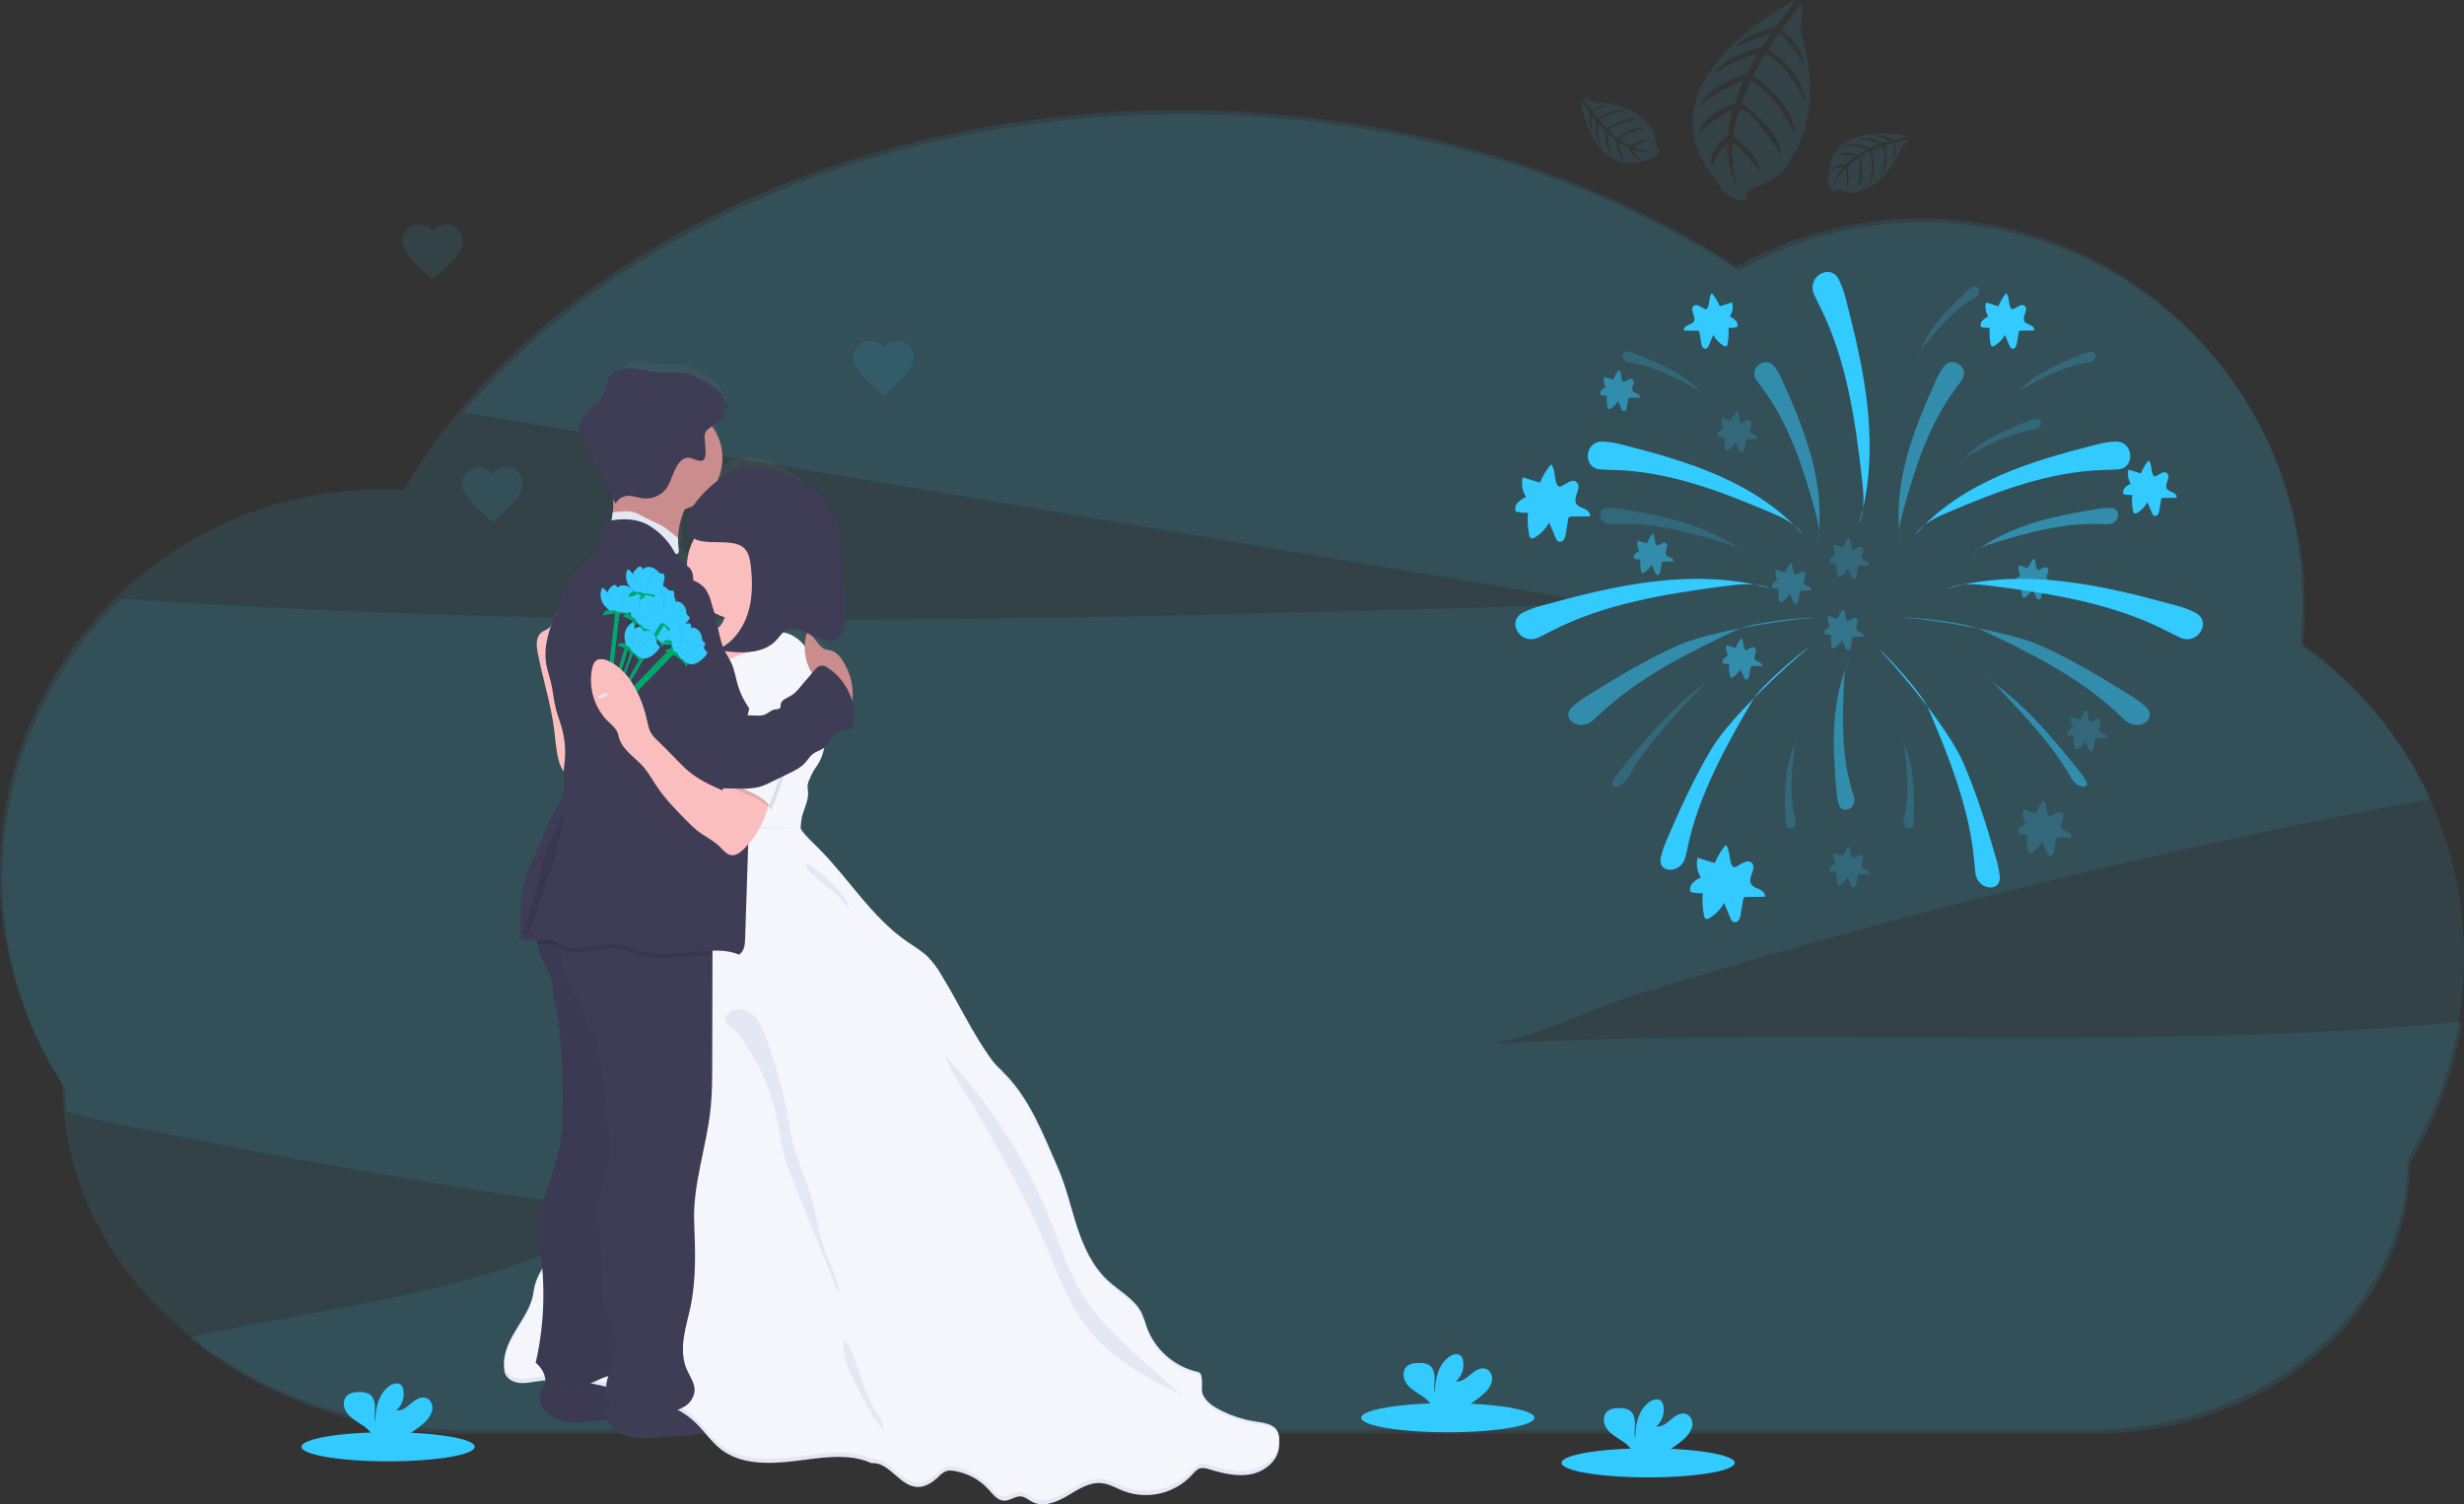 <svg width="95" height="58" viewBox="0 0 95 58" fill="none" xmlns="http://www.w3.org/2000/svg">
<rect x="0" y="0" width="95" height="58" fill="#333333" stroke="none"/>
<g clip-path="url(#clip0)">
<path opacity="0.1" d="M57.11 40.262C58.945 40.158 61.222 38.921 62.992 38.375C65.088 37.728 67.192 37.107 69.303 36.511C76.654 34.434 84.084 32.664 91.595 31.2C92.296 31.063 92.998 30.93 93.701 30.799C92.606 28.449 90.909 26.425 88.78 24.929C88.835 24.415 88.862 23.898 88.863 23.381C88.863 15.204 82.284 8.576 74.165 8.576C71.665 8.573 69.208 9.214 67.031 10.435C61.285 6.681 53.785 4.408 45.578 4.408C33.918 4.408 23.681 8.997 17.881 15.905L45.147 20.48L61.866 23.284C42.806 23.849 23.686 24.41 4.68 23.084C2.171 25.495 0.583 28.697 0.188 32.141C-0.208 35.586 0.613 39.061 2.511 41.971C2.511 42.267 2.524 42.56 2.546 42.851C3.03 42.989 3.498 43.122 3.917 43.211C10.65 44.623 17.425 45.805 24.244 46.757C19.219 49.834 13.1 50.269 7.304 51.572C10.11 53.873 13.922 55.288 18.122 55.288H80.66C87.432 55.288 92.921 50.605 92.921 44.829C93.938 43.165 94.615 41.319 94.915 39.395C82.383 40.594 69.696 39.55 57.11 40.262Z" fill="#33CAFF"/>
<path opacity="0.1" d="M95 36.932C95.007 34.551 94.437 32.203 93.338 30.087C92.24 27.971 90.645 26.149 88.689 24.773C88.743 24.259 88.771 23.742 88.772 23.225C88.772 15.048 82.192 8.42 74.073 8.42C71.573 8.416 69.115 9.057 66.939 10.278C61.193 6.524 53.692 4.252 45.485 4.252C32.133 4.252 20.648 10.267 15.552 18.895C15.269 18.879 14.984 18.869 14.697 18.869C6.58 18.869 -0.002 25.497 -0.002 33.674C-0.007 36.562 0.833 39.389 2.417 41.812C2.417 49.169 9.408 55.132 18.028 55.132H80.571C87.342 55.132 92.831 50.45 92.831 44.674C94.255 42.339 95.005 39.661 95 36.932Z" fill="#33CAFF"/>
<path opacity="0.1" d="M69.193 0C69.193 0 62.965 3.18 66.17 6.949C66.17 6.949 66.471 7.774 67.346 7.711C67.346 7.711 67.172 7.394 67.844 7.142C68.082 7.051 68.307 6.932 68.516 6.789C68.8 6.595 69.012 6.315 69.12 5.991C69.12 5.991 70.397 4.302 69.416 1.17C69.416 1.17 69.546 0.285 69.435 0.143L68.676 1.17C68.676 1.17 69.456 1.694 69.544 2.459C69.544 2.459 68.733 1.173 68.556 1.319C68.52 1.348 68.179 1.881 68.179 1.881C68.179 1.881 69.532 2.797 69.631 3.983C69.631 3.983 68.87 2.321 68.047 2.086L67.579 2.92C67.579 2.92 69.058 3.819 69.222 5.165C69.222 5.165 68.367 3.456 67.49 3.11L67.142 3.993C67.142 3.993 68.566 4.9 68.696 6.017C68.696 6.017 67.506 4.141 67.076 4.203C67.076 4.203 66.806 5.033 66.841 5.287C66.841 5.287 67.848 5.96 67.864 6.617C67.864 6.617 66.936 5.447 66.792 5.524C66.792 5.524 66.73 6.698 67.016 7.309C67.016 7.309 66.528 6.436 66.607 5.524C66.607 5.524 66.117 5.937 66.008 6.477C66.008 6.477 65.741 5.83 66.626 5.24C66.626 5.24 66.709 4.327 66.813 4.214C66.813 4.214 65.857 4.675 65.45 5.243C65.45 5.243 65.602 4.396 66.897 3.978L67.229 3.083C67.229 3.083 65.933 3.626 65.532 4.105C65.532 4.105 65.821 3.264 67.331 2.868L67.781 2.043C67.781 2.043 66.628 2.426 66.066 2.863C66.066 2.863 66.502 2.14 67.918 1.812L68.283 1.297C68.283 1.297 67.447 1.591 67.214 1.697C66.982 1.804 66.933 1.75 66.933 1.75C67.358 1.391 67.875 1.155 68.427 1.07C68.427 1.07 69.25 0.055 69.193 0Z" fill="#33CAFF"/>
<path opacity="0.1" d="M60.931 3.87C60.931 3.87 61.416 6.976 63.501 6.148C63.501 6.148 63.898 6.137 63.999 5.755C63.999 5.755 63.837 5.784 63.824 5.463C63.818 5.349 63.799 5.236 63.767 5.127C63.724 4.978 63.633 4.848 63.508 4.756C63.508 4.756 62.962 3.972 61.469 3.943C61.469 3.943 61.106 3.762 61.028 3.789L61.361 4.258C61.361 4.258 61.698 4 62.041 4.072C62.041 4.072 61.37 4.237 61.408 4.33C61.415 4.35 61.596 4.571 61.596 4.571C61.596 4.571 62.185 4.125 62.711 4.252C62.711 4.252 61.885 4.339 61.664 4.656L61.958 4.973C61.958 4.973 62.557 4.472 63.162 4.594C63.162 4.594 62.301 4.715 62.027 5.039L62.359 5.313C62.359 5.313 62.953 4.835 63.456 4.939C63.456 4.939 62.476 5.179 62.44 5.371C62.44 5.371 62.76 5.604 62.874 5.625C62.874 5.625 63.308 5.295 63.594 5.377C63.594 5.377 62.957 5.606 62.97 5.678C62.97 5.678 63.468 5.871 63.772 5.838C63.493 5.883 63.206 5.854 62.942 5.755C63.01 5.914 63.123 6.05 63.268 6.146C63.268 6.146 62.951 6.168 62.822 5.706C62.822 5.706 62.44 5.542 62.407 5.48C62.407 5.48 62.469 5.953 62.656 6.208C62.656 6.208 62.311 6.022 62.316 5.411L61.977 5.143C61.977 5.143 62.026 5.772 62.176 6.012C62.176 6.012 61.854 5.768 61.896 5.068L61.605 4.76C61.605 4.76 61.605 5.306 61.715 5.607C61.715 5.607 61.466 5.318 61.525 4.668L61.359 4.44C61.359 4.44 61.367 4.837 61.38 4.952C61.392 5.066 61.362 5.079 61.362 5.079C61.269 4.846 61.242 4.592 61.286 4.345C61.286 4.345 60.964 3.853 60.931 3.87Z" fill="#33CAFF"/>
<path opacity="0.1" d="M73.562 5.24C73.562 5.24 70.467 4.587 70.503 6.814C70.503 6.814 70.371 7.187 70.694 7.414C70.694 7.414 70.725 7.254 71.032 7.356C71.141 7.391 71.254 7.414 71.368 7.423C71.523 7.435 71.677 7.398 71.809 7.316C71.809 7.316 72.742 7.087 73.304 5.712C73.304 5.712 73.604 5.439 73.606 5.358L73.044 5.503C73.044 5.503 73.167 5.908 72.978 6.2C72.978 6.2 73.061 5.519 72.961 5.52C72.939 5.52 72.667 5.61 72.667 5.61C72.667 5.61 72.876 6.314 72.57 6.758C72.57 6.758 72.782 5.96 72.562 5.643L72.159 5.802C72.159 5.802 72.418 6.536 72.087 7.054C72.087 7.054 72.28 6.213 72.073 5.843L71.697 6.054C71.697 6.054 71.935 6.774 71.658 7.203C71.658 7.203 71.781 6.209 71.614 6.107C71.614 6.107 71.281 6.321 71.219 6.42C71.219 6.42 71.379 6.941 71.195 7.176C71.195 7.176 71.207 6.503 71.135 6.489C71.135 6.489 70.775 6.882 70.699 7.177C70.755 6.902 70.883 6.646 71.07 6.435C70.896 6.442 70.727 6.499 70.586 6.6C70.586 6.6 70.679 6.298 71.159 6.342C71.159 6.342 71.451 6.047 71.519 6.036C71.519 6.036 71.052 5.926 70.746 6.009C70.746 6.009 71.042 5.756 71.616 5.978L71.989 5.758C71.989 5.758 71.379 5.58 71.101 5.634C71.101 5.634 71.444 5.422 72.088 5.711L72.482 5.546C72.482 5.546 71.969 5.353 71.646 5.346C71.646 5.346 72.007 5.217 72.597 5.504L72.873 5.428C72.873 5.428 72.496 5.293 72.383 5.263C72.271 5.232 72.27 5.202 72.27 5.202C72.522 5.198 72.771 5.264 72.988 5.392C72.988 5.392 73.566 5.276 73.562 5.24Z" fill="#33CAFF"/>
<path d="M55.82 55.222C57.664 55.222 59.159 54.971 59.159 54.661C59.159 54.352 57.664 54.101 55.82 54.101C53.976 54.101 52.481 54.352 52.481 54.661C52.481 54.971 53.976 55.222 55.82 55.222Z" fill="#33CAFF"/>
<path d="M57.201 53.743C57.353 53.619 57.464 53.453 57.519 53.265C57.56 53.076 57.479 52.849 57.297 52.779C57.092 52.702 56.874 52.843 56.709 52.985C56.543 53.127 56.353 53.288 56.137 53.258C56.248 53.158 56.332 53.031 56.379 52.889C56.426 52.747 56.435 52.596 56.406 52.449C56.397 52.389 56.371 52.332 56.331 52.284C56.218 52.164 56.013 52.215 55.876 52.31C55.445 52.612 55.324 53.194 55.322 53.719C55.279 53.53 55.315 53.333 55.314 53.141C55.313 52.95 55.259 52.729 55.094 52.627C54.992 52.573 54.878 52.546 54.762 52.55C54.569 52.543 54.352 52.562 54.22 52.703C54.054 52.878 54.098 53.172 54.24 53.362C54.383 53.553 54.602 53.677 54.803 53.809C54.964 53.905 55.101 54.035 55.204 54.19C55.216 54.211 55.226 54.234 55.234 54.258H56.451C56.723 54.121 56.976 53.947 57.201 53.743Z" fill="#33CAFF"/>
<path d="M63.543 56.962C65.387 56.962 66.882 56.711 66.882 56.401C66.882 56.091 65.387 55.84 63.543 55.84C61.699 55.84 60.204 56.091 60.204 56.401C60.204 56.711 61.699 56.962 63.543 56.962Z" fill="#33CAFF"/>
<path d="M64.924 55.484C65.076 55.36 65.187 55.194 65.242 55.006C65.283 54.816 65.202 54.59 65.019 54.52C64.815 54.443 64.597 54.583 64.431 54.726C64.266 54.868 64.076 55.029 63.86 54.999C63.971 54.899 64.055 54.772 64.102 54.63C64.149 54.488 64.158 54.337 64.129 54.19C64.12 54.13 64.094 54.073 64.054 54.026C63.941 53.905 63.736 53.956 63.599 54.051C63.167 54.353 63.047 54.935 63.045 55.46C63.001 55.271 63.038 55.074 63.037 54.882C63.036 54.691 62.982 54.47 62.817 54.369C62.715 54.314 62.601 54.287 62.485 54.291C62.291 54.284 62.075 54.303 61.943 54.444C61.776 54.619 61.821 54.913 61.963 55.103C62.106 55.294 62.325 55.417 62.526 55.55C62.686 55.646 62.824 55.776 62.927 55.931C62.939 55.952 62.949 55.975 62.957 55.999H64.174C64.446 55.861 64.698 55.688 64.924 55.484Z" fill="#33CAFF"/>
<path d="M14.963 56.343C16.808 56.343 18.302 56.092 18.302 55.782C18.302 55.472 16.808 55.221 14.963 55.221C13.119 55.221 11.624 55.472 11.624 55.782C11.624 56.092 13.119 56.343 14.963 56.343Z" fill="#33CAFF"/>
<path d="M16.344 54.865C16.497 54.742 16.608 54.575 16.662 54.388C16.704 54.199 16.622 53.971 16.44 53.902C16.235 53.824 16.017 53.965 15.852 54.107C15.687 54.249 15.496 54.411 15.28 54.381C15.392 54.281 15.475 54.153 15.522 54.012C15.569 53.87 15.579 53.718 15.55 53.572C15.54 53.511 15.514 53.454 15.475 53.407C15.361 53.287 15.156 53.338 15.02 53.432C14.588 53.734 14.468 54.318 14.465 54.841C14.422 54.652 14.458 54.455 14.458 54.264C14.457 54.072 14.403 53.852 14.238 53.75C14.136 53.696 14.021 53.669 13.905 53.672C13.712 53.665 13.495 53.685 13.363 53.826C13.197 54.001 13.241 54.294 13.384 54.486C13.527 54.677 13.745 54.8 13.946 54.933C14.107 55.028 14.244 55.158 14.347 55.313C14.36 55.335 14.37 55.358 14.377 55.381H15.594C15.867 55.244 16.119 55.07 16.344 54.865Z" fill="#33CAFF"/>
<path d="M46.664 54.516C46.664 54.509 46.664 54.501 46.664 54.494C46.669 54.389 46.649 54.284 46.605 54.188C46.47 53.917 46.146 53.873 45.871 53.826C45.419 53.749 44.985 53.587 44.593 53.348C44.334 53.191 44.067 52.959 44.035 52.633C44.035 52.566 44.04 52.5 44.035 52.439C44.035 52.394 44.035 52.35 44.035 52.308C44.035 52.134 44.025 51.974 43.894 51.943C43.115 51.752 42.442 51.093 42.174 50.257C42.116 50.079 42.077 49.894 42.003 49.723C41.768 49.182 41.244 48.888 40.849 48.479C40.329 47.941 40.028 47.192 39.809 46.44C39.591 45.689 39.44 44.911 39.154 44.188C38.676 42.981 38.245 41.696 37.435 40.732C37.313 40.586 37.179 40.437 37.037 40.286C36.317 39.242 35.828 38.007 35.204 36.88C35.085 36.65 34.94 36.433 34.771 36.235C34.555 35.997 34.288 35.827 34.039 35.633C32.839 34.703 32.072 33.242 31.038 32.093C30.858 31.892 30.577 31.61 30.444 31.369C30.443 31.228 30.456 31.087 30.48 30.948C30.547 30.606 30.726 30.281 30.695 29.932C30.684 29.864 30.678 29.795 30.677 29.727C30.686 29.647 30.707 29.57 30.741 29.497C30.794 29.34 30.865 29.189 30.951 29.047C31.102 28.817 31.201 28.558 31.242 28.287C31.449 28.093 31.538 27.736 31.797 27.647C31.94 27.597 32.129 27.631 32.212 27.49C32.236 27.442 32.249 27.389 32.251 27.335C32.277 27.056 32.253 26.775 32.18 26.505C32.201 26.362 32.207 26.218 32.197 26.074C32.169 25.715 32.066 25.366 31.894 25.049C31.788 24.849 31.645 24.649 31.44 24.603C31.395 24.593 31.349 24.591 31.306 24.578C31.042 24.501 30.951 24.096 30.712 23.971C31.019 24.136 31.332 24.322 31.62 24.183C31.982 24.008 32.012 23.46 31.984 23.023L31.888 21.404C31.837 20.579 31.772 19.704 31.344 19.025C30.959 18.411 30.328 18.042 29.683 17.812C29.248 17.656 28.77 17.556 28.339 17.716C28.365 17.698 28.39 17.679 28.415 17.663C28.361 17.679 28.309 17.698 28.259 17.721C28.033 17.835 27.823 17.978 27.635 18.146C27.739 17.884 27.793 17.604 27.793 17.322C27.795 16.899 27.674 16.485 27.445 16.129L27.932 15.722L27.818 15.538L28.032 15.335C28.019 15.314 28 15.296 27.978 15.284C27.955 15.271 27.93 15.264 27.905 15.264C27.895 15.264 27.885 15.264 27.875 15.264C27.882 15.204 27.877 15.142 27.86 15.084L27.845 15.098C27.832 15.047 27.812 14.999 27.785 14.954H27.802C27.792 14.936 27.781 14.918 27.768 14.901C27.768 14.909 27.768 14.918 27.768 14.926C27.698 14.824 27.613 14.733 27.514 14.657C27.142 14.353 26.716 14.102 26.255 14.068C26.031 14.051 25.806 14.087 25.582 14.068C25.28 14.047 24.986 13.933 24.683 13.921C24.38 13.909 24.039 14.031 23.914 14.333C23.86 14.465 23.852 14.614 23.811 14.75C23.721 15.053 23.479 15.264 23.274 15.488C23.069 15.712 22.879 16.013 22.935 16.327C22.958 16.427 22.993 16.523 23.04 16.614L24.092 18.87C24.096 19.035 24.091 19.201 24.077 19.365C24.07 19.436 24.061 19.508 24.05 19.581C24.045 19.611 24.039 19.642 24.032 19.674C23.907 19.694 23.795 19.759 23.714 19.855C23.684 19.893 23.665 19.938 23.66 19.985C23.666 20.061 23.679 20.136 23.699 20.209C23.701 20.306 23.678 20.402 23.632 20.488C23.527 20.732 23.415 20.979 23.235 21.162C23.162 21.237 23.079 21.299 23.005 21.373C22.921 21.463 22.844 21.558 22.775 21.66C22.622 21.874 22.463 22.098 22.406 22.366C22.313 22.803 22.126 23.218 21.991 23.645C21.972 23.679 21.948 23.711 21.921 23.739C21.837 23.816 21.731 23.849 21.65 23.925C21.467 24.097 21.484 24.41 21.529 24.672C21.69 25.643 21.972 26.589 22.084 27.569C22.129 27.953 22.147 28.344 22.234 28.72C22.265 28.882 22.326 29.037 22.412 29.178C22.4 29.547 22.438 29.92 22.306 30.26C22.244 30.414 22.159 30.554 22.084 30.701C21.981 30.912 21.889 31.129 21.809 31.351L21.358 32.53C21.275 32.753 21.187 32.979 21.122 33.211C20.936 33.888 20.935 34.613 20.962 35.318C20.965 35.34 20.96 35.362 20.948 35.381C20.935 35.398 20.903 35.393 20.902 35.37C20.897 35.412 20.873 35.482 20.868 35.522C21.069 35.62 21.295 35.588 21.52 35.564C21.52 35.586 21.52 35.608 21.52 35.629C21.519 35.635 21.519 35.64 21.52 35.645C21.521 35.712 21.529 35.779 21.54 35.845C21.54 35.845 21.54 35.845 21.54 35.85C21.546 35.884 21.553 35.917 21.561 35.95C21.561 35.959 21.561 35.968 21.568 35.977C21.575 36.006 21.583 36.037 21.593 36.066C21.598 36.081 21.602 36.095 21.607 36.11C21.612 36.125 21.619 36.147 21.626 36.164C21.632 36.181 21.633 36.186 21.637 36.197C21.692 36.339 21.758 36.476 21.82 36.614C21.927 36.828 21.999 37.059 22.032 37.295C22.037 37.35 22.038 37.404 22.041 37.46V37.517C22.043 37.576 22.048 37.635 22.056 37.693C22.071 37.787 22.099 37.877 22.122 37.969C22.135 38.024 22.145 38.08 22.155 38.134C22.165 38.189 22.174 38.26 22.182 38.323C22.245 38.789 22.291 39.257 22.321 39.725C22.328 39.838 22.335 39.952 22.341 40.065C22.38 40.89 22.37 41.714 22.36 42.544C22.354 42.815 22.327 43.084 22.277 43.351C22.138 44.132 21.852 44.891 21.662 45.666C21.642 45.748 21.624 45.831 21.607 45.913C21.565 46.088 21.537 46.266 21.524 46.445C21.522 46.684 21.544 46.923 21.588 47.158C21.629 47.443 21.661 47.73 21.683 48.018C21.53 48.286 21.43 48.581 21.389 48.887C21.289 49.805 20.506 50.494 20.399 51.412C20.392 51.47 20.39 51.529 20.392 51.587C20.389 51.625 20.389 51.663 20.392 51.701C20.381 51.799 20.389 51.898 20.417 51.992C20.456 52.09 20.522 52.176 20.608 52.24C20.693 52.304 20.794 52.343 20.901 52.354C21.104 52.379 21.308 52.328 21.51 52.294C21.602 52.279 21.693 52.269 21.784 52.26C21.787 52.291 21.787 52.322 21.784 52.354C21.741 52.43 21.705 52.51 21.675 52.593C21.624 52.69 21.592 52.795 21.581 52.904C21.577 53.032 21.61 53.159 21.675 53.27C21.879 53.64 22.287 53.814 22.677 53.847C23.067 53.88 23.455 53.795 23.846 53.775H23.912C23.925 53.811 23.942 53.846 23.961 53.88C24.164 54.251 24.573 54.425 24.962 54.458C25.352 54.491 25.741 54.407 26.132 54.386C26.248 54.38 26.365 54.38 26.481 54.372C26.72 54.354 26.956 54.311 27.185 54.244C27.351 54.477 27.54 54.693 27.751 54.886C28.435 55.464 29.381 55.431 30.236 55.318C31.092 55.205 32.056 54.995 32.836 55.4C33.434 55.335 33.79 56.278 34.39 56.302C34.666 56.312 34.913 56.12 35.113 55.909C35.181 55.821 35.269 55.749 35.37 55.7C35.453 55.675 35.542 55.672 35.627 55.691C36.092 55.775 36.51 56.026 36.801 56.396C36.952 56.584 37.106 56.821 37.333 56.825C37.537 56.825 37.717 56.635 37.919 56.661C38.056 56.679 38.168 56.795 38.286 56.867C38.658 57.085 39.117 56.883 39.474 56.642C39.831 56.402 40.213 56.111 40.632 56.154C40.903 56.182 41.145 56.35 41.398 56.46C42.179 56.798 43.136 56.543 43.696 55.853C43.785 55.743 43.876 55.615 44.007 55.586C44.095 55.575 44.184 55.588 44.265 55.624C44.734 55.779 45.227 55.922 45.707 55.816C46.187 55.711 46.644 55.279 46.654 54.736C46.654 54.703 46.653 54.67 46.65 54.638C46.65 54.617 46.654 54.595 46.654 54.574C46.658 54.555 46.662 54.536 46.664 54.516ZM27.813 23.529C27.78 23.615 27.722 23.691 27.647 23.746C27.64 23.711 27.634 23.675 27.626 23.639C27.596 23.486 27.562 23.333 27.526 23.181C27.637 23.252 27.755 23.31 27.879 23.355C27.855 23.412 27.835 23.474 27.811 23.529H27.813ZM26.596 19.806C26.596 19.811 26.596 19.817 26.596 19.823C26.596 20.113 26.697 20.279 26.845 20.374C26.68 20.692 26.595 21.044 26.596 21.401C26.539 21.358 26.479 21.319 26.43 21.27C26.339 21.177 26.265 21.069 26.211 20.951C26.235 20.955 26.26 20.951 26.281 20.941C26.323 20.912 26.322 20.844 26.316 20.79C26.26 20.272 26.33 19.748 26.521 19.263C26.618 19.229 26.712 19.186 26.801 19.135C26.677 19.334 26.608 19.561 26.598 19.795C26.598 19.795 26.593 19.802 26.593 19.806H26.596ZM30.66 23.945C30.617 24.105 30.593 24.27 30.589 24.435C30.439 24.206 30.217 24.032 29.957 23.94C29.927 23.931 29.896 23.924 29.864 23.918C29.884 23.899 29.905 23.881 29.927 23.865C30.165 23.7 30.433 23.816 30.707 23.96C30.691 23.954 30.674 23.949 30.657 23.945H30.66Z" fill="url(#paint0_linear)"/>
<path d="M20.794 53.874C20.79 54.006 20.828 54.136 20.901 54.246C21.133 54.623 21.598 54.8 22.04 54.833C22.483 54.866 22.926 54.78 23.369 54.76C23.502 54.754 23.635 54.753 23.767 54.745C24.454 54.704 25.111 54.463 25.76 54.224C25.866 54.185 25.99 54.122 25.995 54.011C25.993 53.972 25.982 53.935 25.963 53.901C25.944 53.867 25.917 53.838 25.886 53.816C25.801 53.742 25.706 53.682 25.603 53.636C25.242 53.479 24.81 53.52 24.468 53.326C24.393 53.283 24.324 53.23 24.245 53.195C24.153 53.158 24.055 53.136 23.956 53.129C23.528 53.081 23.095 53.095 22.67 53.171C22.347 53.23 22.029 53.325 21.701 53.348C21.577 53.358 21.452 53.35 21.33 53.324C21.247 53.305 21.142 53.23 21.063 53.28C20.984 53.329 20.94 53.487 20.902 53.557C20.844 53.654 20.807 53.762 20.794 53.874Z" fill="#3F3D56"/>
<path opacity="0.05" d="M20.794 53.874C20.79 54.006 20.828 54.136 20.901 54.246C21.133 54.623 21.598 54.8 22.04 54.833C22.483 54.866 22.926 54.78 23.369 54.76C23.502 54.754 23.635 54.753 23.767 54.745C24.454 54.704 25.111 54.463 25.76 54.224C25.866 54.185 25.99 54.122 25.995 54.011C25.993 53.972 25.982 53.935 25.963 53.901C25.944 53.867 25.917 53.838 25.886 53.816C25.801 53.742 25.706 53.682 25.603 53.636C25.242 53.479 24.81 53.52 24.468 53.326C24.393 53.283 24.324 53.23 24.245 53.195C24.153 53.158 24.055 53.136 23.956 53.129C23.528 53.081 23.095 53.095 22.67 53.171C22.347 53.23 22.029 53.325 21.701 53.348C21.577 53.358 21.452 53.35 21.33 53.324C21.247 53.305 21.142 53.23 21.063 53.28C20.984 53.329 20.94 53.487 20.902 53.557C20.844 53.654 20.807 53.762 20.794 53.874Z" fill="black"/>
<path d="M23.395 54.492C23.391 54.625 23.428 54.755 23.502 54.865C23.733 55.242 24.198 55.419 24.641 55.452C25.084 55.484 25.527 55.399 25.97 55.378C26.103 55.372 26.235 55.371 26.367 55.364C27.055 55.323 27.712 55.081 28.36 54.842C28.467 54.802 28.59 54.741 28.596 54.628C28.594 54.59 28.582 54.553 28.563 54.519C28.544 54.486 28.518 54.457 28.487 54.435C28.402 54.361 28.307 54.3 28.203 54.255C27.843 54.097 27.411 54.138 27.069 53.944C26.994 53.902 26.925 53.848 26.846 53.813C26.753 53.777 26.656 53.754 26.557 53.747C26.128 53.699 25.695 53.713 25.271 53.79C24.948 53.848 24.63 53.943 24.302 53.965C24.178 53.977 24.053 53.969 23.931 53.942C23.848 53.923 23.742 53.849 23.664 53.898C23.585 53.948 23.54 54.105 23.503 54.176C23.445 54.272 23.408 54.38 23.395 54.492Z" fill="#3F3D56"/>
<path d="M22.036 23.618C22.006 23.535 21.951 23.463 21.878 23.412C21.705 23.317 21.5 23.495 21.424 23.674C21.348 23.853 21.323 24.072 21.175 24.201C21.084 24.284 20.96 24.314 20.867 24.391C20.659 24.565 20.68 24.886 20.729 25.15C20.913 26.14 21.234 27.101 21.362 28.099C21.412 28.49 21.433 28.888 21.528 29.27C21.586 29.496 21.678 29.725 21.86 29.872C22.042 30.018 22.332 30.054 22.503 29.894C22.194 29.061 22.04 28.18 22.048 27.292C22.053 26.715 22.131 26.137 22.146 25.553C22.164 25.044 22.138 24.533 22.112 24.023C22.115 23.892 22.09 23.762 22.039 23.642C22.012 23.582 21.968 23.531 21.913 23.497C21.857 23.462 21.792 23.444 21.726 23.446" fill="#FBBEBE"/>
<path d="M25.765 19.736C26.919 19.736 27.855 18.807 27.855 17.66C27.855 16.514 26.919 15.585 25.765 15.585C24.61 15.585 23.674 16.514 23.674 17.66C23.674 18.807 24.61 19.736 25.765 19.736Z" fill="#CB8C8E"/>
<path d="M28.581 23.901C29.739 23.901 30.678 22.969 30.678 21.819C30.678 20.669 29.739 19.736 28.581 19.736C27.423 19.736 26.485 20.669 26.485 21.819C26.485 22.969 27.423 23.901 28.581 23.901Z" fill="#FBBEBE"/>
<path d="M29.444 23.835C29.462 24 29.527 24.192 29.686 24.235C29.759 24.243 29.834 24.247 29.908 24.247C29.967 24.258 30.022 24.282 30.07 24.319C30.117 24.355 30.155 24.402 30.181 24.456C30.231 24.566 30.251 24.686 30.238 24.805C30.224 24.987 30.166 25.162 30.067 25.315C29.88 25.581 29.61 25.777 29.298 25.874C28.989 25.969 28.669 26.027 28.346 26.048C28.203 26.071 28.057 26.067 27.915 26.035C27.826 26.006 27.742 25.964 27.666 25.91C27.43 25.752 27.223 25.555 27.054 25.327C26.93 25.169 26.841 24.987 26.791 24.792C26.743 24.597 26.771 24.391 26.868 24.215C26.898 24.156 26.947 24.11 27.008 24.084C27.185 24.02 27.346 24.239 27.535 24.244C27.684 24.244 27.802 24.117 27.867 23.983C27.932 23.849 27.966 23.698 28.062 23.585C28.174 23.453 28.351 23.394 28.519 23.35C28.797 23.277 29.16 23.167 29.449 23.198C29.608 23.213 29.504 23.308 29.467 23.421C29.431 23.556 29.423 23.697 29.444 23.835Z" fill="#FBBEBE"/>
<path d="M27.468 26.009C27.723 25.895 27.864 25.62 28.091 25.458C28.282 25.322 28.521 25.273 28.739 25.186C28.961 25.099 29.164 24.97 29.337 24.807C29.495 24.659 29.635 24.477 29.835 24.404C29.988 24.356 30.152 24.356 30.305 24.404C30.736 24.523 31.068 24.88 31.26 25.28C31.453 25.68 31.527 26.125 31.599 26.563L31.707 27.223C31.787 27.626 31.826 28.036 31.823 28.447C31.805 28.859 31.697 29.271 31.445 29.601C31.348 29.744 31.268 29.898 31.206 30.059C31.168 30.132 31.144 30.212 31.135 30.293C31.136 30.363 31.142 30.433 31.154 30.502C31.189 30.857 30.988 31.187 30.91 31.535C30.869 31.769 30.857 32.006 30.873 32.242C30.871 32.273 30.878 32.304 30.892 32.331C30.91 32.356 30.934 32.375 30.962 32.387C31.017 32.416 31.073 32.443 31.128 32.47C30.67 32.571 30.202 32.62 29.732 32.617C28.909 32.598 28.106 32.369 27.288 32.274C27.258 31.901 27.361 31.542 27.384 31.169C27.389 30.926 27.373 30.683 27.338 30.442C27.27 29.783 27.276 29.119 27.357 28.462C27.386 28.231 27.424 28.001 27.435 27.769C27.447 27.493 27.422 27.217 27.442 26.944C27.461 26.683 27.525 26.424 27.532 26.161C27.54 26.132 27.538 26.102 27.526 26.074C27.514 26.047 27.494 26.023 27.468 26.009Z" fill="#F4F6FB"/>
<path d="M28.395 31.869C29.255 31.874 30.013 31.899 30.871 31.958C31.022 32.205 30.66 32.872 30.865 33.077C32.041 34.247 32.303 35.82 33.668 36.768C33.951 36.964 34.747 37.123 34.996 37.365C35.191 37.558 34.893 37.421 35.038 37.654C35.868 39 37.741 40.329 38.826 41.486C39.746 42.467 40.238 43.775 40.781 45.003C41.107 45.738 41.279 46.53 41.528 47.295C41.778 48.059 42.12 48.821 42.712 49.368C43.162 49.785 43.757 50.084 44.024 50.634C44.099 50.812 44.164 50.994 44.219 51.178C44.376 51.603 44.637 51.983 44.979 52.282C45.321 52.582 45.733 52.792 46.177 52.893C46.419 52.946 46.308 53.346 46.333 53.591C46.367 53.926 46.672 54.163 46.969 54.324C47.422 54.568 47.913 54.733 48.422 54.81C48.734 54.857 49.103 54.903 49.252 55.178C49.302 55.274 49.325 55.382 49.319 55.489C49.309 56.042 48.788 56.479 48.24 56.588C47.692 56.697 47.132 56.55 46.599 56.393C46.506 56.356 46.405 56.343 46.306 56.354C46.156 56.383 46.057 56.513 45.951 56.626C45.626 56.974 45.204 57.218 44.739 57.328C44.274 57.438 43.786 57.409 43.338 57.244C43.049 57.132 42.775 56.961 42.466 56.932C41.989 56.888 41.558 57.184 41.148 57.427C40.738 57.669 40.22 57.877 39.797 57.654C39.657 57.582 39.535 57.464 39.382 57.445C39.152 57.419 38.947 57.617 38.718 57.61C38.46 57.605 38.283 57.362 38.111 57.173C37.762 56.79 37.289 56.54 36.774 56.464C36.678 56.444 36.578 56.447 36.483 56.473C36.37 56.521 36.27 56.594 36.19 56.685C35.963 56.901 35.681 57.098 35.368 57.085C34.685 57.061 34.279 56.102 33.599 56.167C32.712 55.755 31.614 55.968 30.642 56.085C29.669 56.202 28.592 56.236 27.813 55.646C27.403 55.334 27.125 54.882 26.742 54.536C26.137 53.99 25.322 53.752 24.536 53.529C23.29 53.176 21.996 52.82 20.716 53.012C20.485 53.047 20.253 53.094 20.021 53.072C19.79 53.05 19.552 52.92 19.471 52.704C19.435 52.593 19.427 52.476 19.448 52.361C19.568 51.428 20.459 50.727 20.573 49.792C20.63 49.329 20.881 48.923 21.148 48.539C21.376 48.196 21.584 47.841 21.77 47.474C22.213 46.65 22.657 45.825 22.991 44.954C23.342 44.038 23.567 43.079 23.791 42.124C24.007 41.203 24.11 40.26 24.266 39.326C24.379 38.647 24.555 37.981 24.732 37.315C25.256 35.349 25.782 33.371 26.642 31.527C27.202 31.684 27.819 31.866 28.395 31.869Z" fill="#E3E8F4"/>
<path d="M28.395 32.117C29.255 32.122 30.013 32.064 30.871 32.123C31.022 32.37 31.342 32.655 31.547 32.859C32.723 34.031 33.596 35.516 34.961 36.462C35.244 36.659 35.548 36.833 35.791 37.074C35.981 37.274 36.147 37.495 36.283 37.734C37.114 39.081 37.738 40.58 38.823 41.737C39.743 42.717 40.235 44.025 40.778 45.253C41.103 45.988 41.276 46.781 41.525 47.545C41.774 48.31 42.117 49.071 42.709 49.619C43.159 50.036 43.754 50.335 44.02 50.885C44.096 51.062 44.161 51.244 44.216 51.429C44.373 51.854 44.634 52.233 44.976 52.533C45.318 52.832 45.73 53.042 46.174 53.144C46.416 53.197 46.305 53.597 46.33 53.842C46.364 54.176 46.669 54.414 46.966 54.575C47.418 54.819 47.91 54.983 48.418 55.06C48.731 55.108 49.099 55.154 49.249 55.428C49.298 55.525 49.322 55.632 49.316 55.74C49.305 56.293 48.785 56.73 48.237 56.839C47.688 56.947 47.129 56.801 46.596 56.643C46.503 56.607 46.402 56.594 46.303 56.605C46.153 56.633 46.053 56.764 45.948 56.877C45.622 57.224 45.2 57.469 44.736 57.579C44.27 57.688 43.783 57.659 43.335 57.494C43.046 57.382 42.772 57.212 42.463 57.183C41.986 57.138 41.555 57.435 41.145 57.678C40.735 57.92 40.216 58.128 39.794 57.905C39.654 57.833 39.531 57.715 39.379 57.696C39.148 57.669 38.943 57.867 38.714 57.861C38.457 57.856 38.28 57.613 38.108 57.423C37.76 57.04 37.288 56.789 36.774 56.712C36.678 56.692 36.578 56.694 36.483 56.72C36.37 56.768 36.27 56.841 36.19 56.933C35.963 57.148 35.681 57.345 35.368 57.332C34.685 57.308 34.279 56.349 33.599 56.415C32.712 56.002 31.614 56.215 30.642 56.332C29.669 56.449 28.592 56.483 27.813 55.894C27.403 55.582 27.125 55.129 26.742 54.783C26.137 54.237 25.322 53.999 24.536 53.776C23.29 53.423 21.996 53.067 20.716 53.259C20.485 53.294 20.253 53.342 20.021 53.319C19.79 53.297 19.552 53.168 19.471 52.952C19.435 52.841 19.427 52.723 19.448 52.608C19.568 51.675 20.459 50.974 20.573 50.039C20.63 49.576 20.881 49.17 21.148 48.787C21.376 48.444 21.584 48.088 21.77 47.722C22.213 46.897 22.657 46.072 22.991 45.201C23.342 44.285 23.567 43.327 23.791 42.372C24.007 41.45 24.11 40.507 24.266 39.573C24.379 38.895 24.555 38.228 24.732 37.562C25.256 35.596 25.782 33.619 26.642 31.774C27.202 31.931 27.819 32.113 28.395 32.117Z" fill="#E3E8F4"/>
<path d="M28.395 31.952C29.255 31.957 30.013 31.899 30.871 31.957C31.022 32.205 31.342 32.49 31.547 32.694C32.723 33.866 33.596 35.351 34.961 36.297C35.244 36.495 35.548 36.668 35.791 36.909C35.981 37.109 36.147 37.331 36.283 37.569C37.114 38.916 37.738 40.415 38.823 41.572C39.743 42.552 40.235 43.86 40.778 45.089C41.103 45.823 41.276 46.616 41.525 47.38C41.774 48.145 42.117 48.906 42.709 49.454C43.159 49.871 43.754 50.17 44.02 50.72C44.096 50.898 44.161 51.079 44.216 51.264C44.373 51.689 44.634 52.069 44.976 52.368C45.318 52.667 45.73 52.877 46.174 52.979C46.416 53.032 46.305 53.432 46.33 53.677C46.364 54.011 46.669 54.249 46.966 54.41C47.418 54.654 47.91 54.818 48.418 54.896C48.731 54.943 49.099 54.989 49.249 55.263C49.298 55.36 49.322 55.467 49.316 55.575C49.305 56.128 48.785 56.565 48.237 56.674C47.688 56.783 47.129 56.636 46.596 56.478C46.503 56.442 46.402 56.429 46.303 56.44C46.153 56.468 46.053 56.599 45.948 56.712C45.622 57.059 45.2 57.304 44.736 57.414C44.27 57.524 43.783 57.494 43.335 57.33C43.046 57.217 42.772 57.047 42.463 57.018C41.986 56.973 41.555 57.27 41.145 57.513C40.735 57.755 40.216 57.963 39.794 57.74C39.654 57.668 39.531 57.55 39.379 57.531C39.148 57.504 38.943 57.702 38.714 57.696C38.457 57.691 38.28 57.448 38.108 57.258C37.76 56.875 37.288 56.624 36.774 56.547C36.678 56.527 36.578 56.53 36.483 56.555C36.37 56.603 36.27 56.676 36.19 56.768C35.963 56.983 35.681 57.18 35.368 57.167C34.685 57.143 34.279 56.184 33.599 56.25C32.712 55.837 31.614 56.05 30.642 56.167C29.669 56.285 28.592 56.318 27.813 55.729C27.403 55.417 27.125 54.964 26.742 54.618C26.137 54.072 25.322 53.834 24.536 53.611C23.29 53.258 21.996 52.902 20.716 53.094C20.485 53.129 20.253 53.177 20.021 53.154C19.79 53.132 19.552 53.003 19.471 52.787C19.435 52.676 19.427 52.558 19.448 52.444C19.568 51.51 20.459 50.809 20.573 49.874C20.63 49.411 20.881 49.005 21.148 48.622C21.376 48.279 21.584 47.923 21.77 47.557C22.213 46.732 22.657 45.907 22.991 45.036C23.342 44.12 23.567 43.162 23.791 42.207C24.007 41.285 24.11 40.342 24.266 39.408C24.379 38.73 24.555 38.063 24.732 37.398C25.256 35.431 25.782 33.454 26.642 31.61C27.202 31.766 27.819 31.948 28.395 31.952Z" fill="#F4F6FB"/>
<path d="M20.905 35.737C20.631 36.034 20.693 36.508 20.854 36.878C21.014 37.248 21.257 37.596 21.302 37.996C21.317 38.13 21.309 38.265 21.332 38.398C21.349 38.494 21.382 38.585 21.407 38.679C21.437 38.798 21.46 38.919 21.476 39.041C21.564 39.628 21.624 40.22 21.656 40.814C21.701 41.653 21.69 42.495 21.678 43.337C21.662 44.514 21.097 45.615 20.822 46.76C20.774 46.937 20.742 47.118 20.727 47.301C20.726 47.545 20.75 47.788 20.799 48.026C21.042 49.528 20.993 51.061 20.654 52.544C20.903 52.739 21.077 53.066 21.017 53.374C21.553 53.467 22.113 53.559 22.629 53.39C22.94 53.288 23.22 53.095 23.542 53.035C23.791 52.99 24.08 53.013 24.256 52.833C24.327 52.749 24.379 52.65 24.409 52.544C25.016 50.788 24.846 48.875 24.812 47.018C24.794 46.02 24.812 45.022 24.774 44.025C24.699 42.247 24.418 40.483 23.937 38.769C23.704 37.944 23.48 37.12 23.023 36.388C22.931 36.219 22.801 36.073 22.643 35.963C22.47 35.857 22.259 35.831 22.057 35.808C21.633 35.763 21.328 35.784 20.905 35.737Z" fill="#3F3D56"/>
<path opacity="0.05" d="M24.409 52.545C24.379 52.651 24.327 52.749 24.256 52.833C24.08 53.014 23.791 52.99 23.542 53.036C23.511 53.041 23.479 53.049 23.449 53.057C23.165 53.132 22.91 53.298 22.63 53.387C22.113 53.552 21.55 53.465 21.017 53.371C21.077 53.063 20.903 52.736 20.654 52.541C20.993 51.058 21.043 49.525 20.8 48.024C20.75 47.785 20.726 47.542 20.727 47.299C20.742 47.116 20.774 46.935 20.822 46.758C21.095 45.612 21.662 44.51 21.678 43.333C21.69 42.492 21.701 41.65 21.657 40.81C21.624 40.217 21.564 39.626 21.476 39.037C21.46 38.916 21.437 38.795 21.407 38.676C21.382 38.583 21.349 38.49 21.333 38.395C21.309 38.263 21.317 38.127 21.302 37.993C21.257 37.592 21.015 37.246 20.854 36.876C20.786 36.723 20.743 36.561 20.724 36.395C20.705 36.279 20.711 36.16 20.742 36.046C20.774 35.932 20.829 35.826 20.905 35.736C21.19 35.767 21.42 35.766 21.669 35.777C21.791 35.782 21.918 35.79 22.057 35.806C22.259 35.828 22.472 35.854 22.644 35.96C22.802 36.071 22.932 36.216 23.023 36.386C23.068 36.457 23.111 36.53 23.151 36.603C23.524 37.277 23.728 38.02 23.937 38.766C24.418 40.48 24.699 42.243 24.774 44.021C24.816 45.018 24.794 46.017 24.812 47.016C24.847 48.877 25.016 50.788 24.409 52.545Z" fill="black"/>
<path d="M27.47 36.383C27.47 36.528 27.47 36.673 27.47 36.817C27.466 38.21 27.463 39.603 27.459 40.996C27.459 41.569 27.459 42.144 27.4 42.714C27.253 44.199 26.706 45.636 26.764 47.122C26.806 48.202 26.847 49.294 26.629 50.353C26.546 50.759 26.425 51.158 26.365 51.568C26.305 51.978 26.312 52.41 26.475 52.792C26.593 53.065 26.792 53.323 26.781 53.616C26.769 53.743 26.727 53.864 26.659 53.971C26.59 54.078 26.498 54.168 26.388 54.233C26.167 54.361 25.923 54.442 25.669 54.472C25.353 54.524 25.032 54.548 24.712 54.545C24.252 54.54 23.729 54.44 23.492 54.05C23.332 53.788 23.345 53.455 23.421 53.157C23.43 53.122 23.439 53.089 23.449 53.055C23.527 52.795 23.639 52.545 23.698 52.281C23.794 51.864 23.764 51.429 23.61 51.03C23.581 50.956 23.493 50.816 23.413 50.825C23.286 50.499 23.267 50.142 23.247 49.793L23.13 47.426C23.105 46.91 23.08 46.388 23.186 45.883C23.269 45.471 23.446 45.078 23.496 44.66C23.518 44.409 23.517 44.157 23.492 43.906C23.399 42.612 23.23 41.326 22.987 40.052C22.979 39.987 22.957 39.924 22.923 39.868C22.868 39.793 22.773 39.757 22.705 39.691C22.564 39.554 22.577 39.331 22.544 39.137C22.484 38.787 22.251 38.497 22.071 38.192C21.784 37.7 21.623 37.146 21.603 36.578C21.593 36.309 21.615 36.04 21.669 35.777C21.676 35.742 21.684 35.706 21.692 35.67C23.502 35.556 25.319 35.667 27.102 36.001C27.232 36.024 27.378 36.062 27.439 36.179C27.465 36.243 27.476 36.313 27.47 36.383Z" fill="#3F3D56"/>
<path d="M37.666 42.875C38.56 44.437 39.456 46.002 40.167 47.654C40.745 48.995 41.218 50.422 42.186 51.517C43.093 52.543 44.345 53.183 45.575 53.799L44.474 52.835C43.369 51.866 42.24 50.87 41.538 49.583C41.156 48.882 40.914 48.115 40.625 47.369C39.889 45.449 38.863 43.652 37.583 42.038C37.227 41.574 36.845 41.131 36.437 40.712C36.719 41.454 37.269 42.182 37.666 42.875Z" fill="#E3E8F4"/>
<path d="M33.108 53.578C33.377 54.127 33.651 54.684 34.061 55.14C34.096 54.868 33.908 54.623 33.76 54.393C33.491 53.973 33.327 53.5 33.164 53.032C33.013 52.6 32.872 52.002 32.551 51.66C32.386 52.247 32.859 53.073 33.108 53.578Z" fill="#E3E8F4"/>
<path d="M29.993 43.29C30.071 43.702 30.117 44.114 30.221 44.518C30.324 44.88 30.451 45.236 30.599 45.582L32.35 49.915C32.335 49.326 32.018 48.793 31.816 48.241C31.567 47.562 31.477 46.839 31.274 46.141C31.108 45.575 30.867 45.035 30.692 44.472C30.45 43.677 30.348 42.848 30.157 42.039C29.986 41.34 29.771 40.651 29.516 39.977C29.399 39.659 29.267 39.328 29.01 39.108C28.753 38.888 28.323 38.825 28.081 39.064C27.739 39.399 28.257 39.61 28.427 39.828C29.214 40.845 29.75 42.032 29.991 43.292L29.993 43.29Z" fill="#E3E8F4"/>
<path d="M32.342 34.338C32.435 34.431 32.516 34.535 32.583 34.648C32.677 34.819 32.714 35.02 32.832 35.179C32.625 34.89 32.388 34.622 32.125 34.381C31.965 34.245 31.793 34.127 31.632 33.992C31.51 33.888 30.976 33.437 31.082 33.284C31.55 33.52 31.986 33.956 32.342 34.338Z" fill="#E3E8F4"/>
<path d="M26.785 18.842C26.766 19.013 26.661 19.161 26.57 19.308C26.306 19.743 26.159 20.238 26.142 20.747C26.137 20.896 26.144 21.045 26.162 21.193C26.169 21.248 26.171 21.317 26.122 21.346C26.097 21.358 26.068 21.362 26.04 21.357C25.983 21.352 25.928 21.345 25.873 21.336C24.986 21.195 24.208 20.594 23.315 20.442C23.37 20.416 23.419 20.379 23.458 20.333C23.498 20.287 23.527 20.233 23.543 20.174C23.567 20.108 23.585 20.039 23.597 19.97C23.61 19.896 23.62 19.823 23.628 19.751C23.684 19.22 23.603 18.732 23.573 18.192C23.539 17.564 24.32 17.771 24.779 17.763C25.147 17.756 25.521 17.75 25.877 17.849C26.232 17.948 26.57 18.167 26.723 18.5C26.774 18.607 26.796 18.725 26.785 18.842Z" fill="#CB8C8E"/>
<path d="M26.122 21.346C26.097 21.358 26.068 21.362 26.04 21.357C25.983 21.352 25.928 21.346 25.873 21.336C25.797 21.265 25.723 21.191 25.652 21.114C25.486 20.931 25.337 20.729 25.144 20.573C24.847 20.344 24.483 20.215 24.106 20.206C23.918 20.211 23.73 20.2 23.543 20.174C23.567 20.108 23.585 20.039 23.597 19.97C23.61 19.896 23.62 19.823 23.628 19.751C23.732 19.738 23.837 19.73 23.942 19.729C24.065 19.711 24.19 19.709 24.314 19.721C24.519 19.752 24.7 19.866 24.884 19.961C25.139 20.092 25.413 20.191 25.649 20.353C25.722 20.404 25.792 20.46 25.862 20.518C25.956 20.595 26.05 20.672 26.145 20.748C26.14 20.897 26.147 21.047 26.165 21.195C26.169 21.247 26.171 21.317 26.122 21.346Z" fill="#E3E8F4"/>
<path opacity="0.1" d="M27.47 36.383C27.47 36.528 27.47 36.673 27.47 36.817C27.125 36.827 26.772 36.877 26.428 36.9C26.105 36.923 25.781 36.923 25.457 36.919C25.204 36.925 24.951 36.898 24.705 36.837C24.528 36.786 24.362 36.702 24.186 36.649C23.854 36.547 23.503 36.56 23.152 36.601C22.866 36.634 22.578 36.683 22.293 36.709C22.109 36.735 21.921 36.715 21.745 36.653C21.696 36.631 21.649 36.605 21.604 36.575C21.534 36.529 21.461 36.486 21.385 36.449C21.181 36.358 20.953 36.373 20.725 36.395C20.706 36.278 20.712 36.159 20.743 36.045C20.774 35.931 20.83 35.826 20.906 35.735C21.191 35.766 21.421 35.766 21.67 35.776C21.676 35.741 21.685 35.705 21.693 35.67C23.503 35.555 25.32 35.666 27.102 36C27.233 36.024 27.379 36.061 27.44 36.178C27.466 36.243 27.476 36.313 27.47 36.383Z" fill="black"/>
<path d="M23.702 20.045C23.522 20.066 23.329 20.112 23.213 20.249C23.179 20.286 23.157 20.333 23.15 20.382C23.157 20.459 23.172 20.536 23.195 20.61C23.197 20.71 23.171 20.808 23.119 20.893C22.998 21.141 22.87 21.393 22.667 21.579C22.584 21.656 22.489 21.719 22.405 21.794C22.31 21.884 22.223 21.982 22.144 22.086C21.969 22.304 21.788 22.532 21.725 22.804C21.613 23.275 21.379 23.719 21.226 24.179C21.074 24.64 20.977 25.129 21.06 25.606C21.099 25.832 21.178 26.049 21.233 26.272C21.321 26.629 21.346 26.998 21.439 27.354C21.498 27.576 21.583 27.79 21.646 28.014C21.786 28.492 21.824 28.995 21.757 29.489C21.695 29.94 21.799 30.42 21.616 30.837C21.54 30.99 21.457 31.14 21.367 31.285C21.25 31.499 21.145 31.719 21.054 31.945L20.541 33.146C20.439 33.372 20.35 33.603 20.273 33.839C20.06 34.528 20.059 35.263 20.089 35.983C20.092 36.006 20.087 36.029 20.075 36.047C20.059 36.064 20.023 36.059 20.022 36.037C20.016 36.078 19.989 36.15 19.983 36.191C20.419 36.379 20.956 36.094 21.39 36.287C21.516 36.343 21.623 36.436 21.75 36.49C21.926 36.553 22.114 36.573 22.298 36.547C22.932 36.495 23.582 36.3 24.19 36.486C24.367 36.54 24.532 36.624 24.709 36.675C24.955 36.736 25.209 36.764 25.462 36.758C25.786 36.763 26.11 36.762 26.433 36.738C27.128 36.688 27.858 36.537 28.498 36.81C28.705 36.66 28.721 36.425 28.729 36.171C28.745 35.693 28.76 35.215 28.776 34.737L28.948 29.463C28.972 29.099 28.958 28.735 28.907 28.374C28.79 27.721 28.43 27.137 28.076 26.577L26.425 23.938C26.315 23.763 26.425 23.567 26.5 23.375C26.606 23.099 26.677 22.812 26.713 22.519C26.739 22.304 26.738 22.061 26.591 21.901C26.508 21.811 26.391 21.761 26.296 21.684C26.158 21.571 26.075 21.412 25.992 21.262C25.762 20.849 25.427 20.503 25.021 20.258C24.614 20.023 24.17 19.99 23.702 20.045Z" fill="#3F3D56"/>
<path opacity="0.1" d="M25.406 22.438C24.819 22.599 24.455 23.191 24.294 23.774C24.068 24.59 24.123 25.462 24.322 26.283C24.521 27.105 24.862 27.886 25.207 28.659C25.287 28.847 25.378 29.032 25.479 29.211C25.758 29.696 26.185 30.081 26.698 30.311C27.214 30.537 27.797 30.562 28.331 30.382C28.43 30.351 28.522 30.304 28.605 30.244C28.899 30.019 28.945 29.604 28.967 29.236L29.041 27.947C29.048 27.879 29.045 27.81 29.031 27.743C28.997 27.652 28.946 27.567 28.88 27.496C28.637 27.183 28.457 26.827 28.349 26.447C28.273 26.18 28.233 25.902 28.117 25.651C28.047 25.499 27.951 25.36 27.875 25.211C27.709 24.889 27.651 24.529 27.572 24.178C27.504 23.871 27.423 23.567 27.328 23.266C27.285 23.1 27.213 22.942 27.116 22.799C26.888 22.492 26.483 22.381 26.108 22.304C25.93 22.252 25.743 22.243 25.561 22.277C25.357 22.333 25.198 22.489 25.05 22.639" fill="black"/>
<path d="M25.489 22.356C24.902 22.517 24.538 23.109 24.377 23.692C24.151 24.508 24.206 25.379 24.405 26.201C24.605 27.022 24.945 27.803 25.29 28.576C25.37 28.765 25.461 28.95 25.562 29.129C25.841 29.614 26.268 29.999 26.781 30.228C27.297 30.454 27.88 30.48 28.415 30.3C28.513 30.269 28.605 30.222 28.689 30.161C28.983 29.937 29.028 29.521 29.05 29.153L29.124 27.864C29.131 27.796 29.128 27.728 29.114 27.661C29.08 27.569 29.029 27.485 28.963 27.413C28.72 27.101 28.54 26.744 28.432 26.364C28.356 26.098 28.317 25.82 28.2 25.568C28.13 25.416 28.034 25.278 27.959 25.129C27.793 24.807 27.733 24.447 27.655 24.095C27.587 23.788 27.506 23.485 27.411 23.184C27.368 23.017 27.296 22.859 27.2 22.716C26.971 22.409 26.566 22.299 26.191 22.221C26.013 22.169 25.826 22.16 25.644 22.195C25.44 22.25 25.281 22.407 25.134 22.557" fill="#3F3D56"/>
<path d="M31.217 25.798C31.007 25.363 30.968 24.866 31.108 24.404C31.433 24.486 31.523 24.963 31.855 25.048C31.904 25.06 31.956 25.063 32.006 25.073C32.239 25.12 32.403 25.321 32.523 25.527C32.717 25.844 32.835 26.201 32.869 26.57C32.902 26.94 32.814 27.311 32.62 27.629C32.628 27.617 32.038 27.017 31.989 26.955C31.885 26.834 31.784 26.711 31.685 26.586C31.581 26.47 31.487 26.345 31.405 26.212C31.377 26.16 31.371 26.099 31.346 26.043C31.307 25.959 31.258 25.88 31.217 25.798Z" fill="#CB8C8E"/>
<path d="M29.703 30.649C29.602 31.441 29.239 32.177 28.671 32.742C28.544 32.866 28.385 32.989 28.208 32.972C28.016 32.952 27.884 32.779 27.747 32.642C27.498 32.395 27.166 32.247 26.889 32.031C26.746 31.914 26.611 31.788 26.484 31.654C26.077 31.242 25.667 30.829 25.343 30.348C25.159 30.078 25.002 29.788 24.785 29.544C24.613 29.35 24.406 29.19 24.225 29.005C24.044 28.82 23.884 28.599 23.841 28.345C23.796 28.076 23.509 27.901 23.329 27.695C23.107 27.434 22.946 27.127 22.86 26.796C22.773 26.465 22.761 26.119 22.827 25.783C22.856 25.64 22.916 25.479 23.056 25.43C23.111 25.413 23.17 25.409 23.227 25.419C23.577 25.468 23.837 25.756 24.064 26.027C24.219 26.204 24.362 26.391 24.492 26.588C24.768 27.034 24.895 27.553 25.018 28.063C25.09 28.361 25.389 28.581 25.604 28.8L26.144 29.351C26.273 29.482 26.401 29.614 26.543 29.732C26.929 30.056 27.392 30.274 27.855 30.474C27.896 30.325 27.957 30.183 28.038 30.052C28.079 29.987 28.133 29.931 28.197 29.889C28.261 29.846 28.334 29.817 28.41 29.804C28.624 29.777 28.82 29.918 28.991 30.052L29.626 30.546C29.662 30.575 29.708 30.607 29.703 30.649Z" fill="#FBBEBE"/>
<path opacity="0.1" d="M30.714 25.727C30.792 25.81 30.854 25.907 30.896 26.013C31.037 26.302 31.101 26.623 31.081 26.944C31.059 27.117 31.02 27.287 30.966 27.453L30.769 28.128C30.462 29.176 30.153 30.226 29.738 31.236C29.397 30.796 28.8 30.664 28.315 30.389C28.267 30.365 28.224 30.333 28.189 30.292C28.147 30.23 28.125 30.156 28.127 30.081C28.132 29.878 28.177 29.678 28.258 29.492C28.561 28.687 28.98 27.9 29.029 27.042C29.031 26.883 29.041 26.723 29.06 26.564C29.095 26.376 29.17 26.196 29.28 26.038C29.39 25.881 29.533 25.748 29.699 25.649C29.978 25.469 30.466 25.487 30.714 25.727Z" fill="black"/>
<path d="M30.631 25.536C30.709 25.619 30.77 25.716 30.813 25.821C30.954 26.111 31.018 26.432 30.998 26.753C30.976 26.928 30.938 27.1 30.883 27.268L30.686 27.944C30.378 28.991 30.07 30.041 29.655 31.051C29.314 30.612 28.717 30.479 28.232 30.204C28.184 30.181 28.141 30.148 28.106 30.108C28.064 30.046 28.042 29.973 28.044 29.897C28.049 29.694 28.094 29.494 28.175 29.308C28.478 28.502 28.897 27.716 28.946 26.857C28.948 26.698 28.958 26.539 28.977 26.381C29.012 26.192 29.087 26.012 29.197 25.854C29.307 25.696 29.45 25.563 29.616 25.464C29.895 25.28 30.383 25.298 30.631 25.536Z" fill="#F4F6FB"/>
<path d="M28.707 21.152C28.873 21.328 28.919 21.582 28.947 21.822C29.018 22.442 29.02 23.082 28.826 23.676C28.631 24.27 28.219 24.814 27.642 25.06C28.446 25.19 29.401 25.27 29.946 24.668C30.052 24.551 30.138 24.41 30.274 24.325C30.851 23.964 31.583 24.917 32.209 24.646C32.625 24.468 32.655 23.91 32.625 23.465L32.511 21.816C32.453 20.973 32.379 20.084 31.893 19.394C31.455 18.77 30.736 18.394 30.006 18.157C29.482 17.992 28.897 17.884 28.386 18.093C27.734 18.358 26.476 19.419 26.484 20.203C26.498 21.369 28.159 20.577 28.707 21.152Z" fill="#3F3D56"/>
<path d="M29.202 27.591C29.295 27.595 29.388 27.583 29.477 27.556C29.619 27.504 29.727 27.374 29.878 27.352C29.955 27.341 30.053 27.352 30.086 27.28C30.096 27.247 30.1 27.212 30.097 27.177C30.108 26.977 30.362 26.908 30.533 26.8C30.641 26.725 30.736 26.634 30.816 26.53L31.406 25.838C31.46 25.759 31.538 25.699 31.63 25.669C31.734 25.657 31.839 25.687 31.921 25.751C32.264 25.978 32.539 26.293 32.717 26.662C32.894 27.032 32.967 27.442 32.928 27.849C32.926 27.906 32.912 27.961 32.885 28.01C32.792 28.154 32.576 28.119 32.412 28.17C32.099 28.268 32.004 28.671 31.735 28.858C31.615 28.941 31.466 28.976 31.349 29.062C31.232 29.148 31.142 29.298 31.036 29.414C30.87 29.6 30.633 29.715 30.406 29.826L29.711 30.163C29.574 30.234 29.431 30.293 29.285 30.339C29.031 30.398 28.771 30.42 28.511 30.405L28.002 30.398C27.944 30.403 27.887 30.392 27.836 30.365C27.806 30.343 27.78 30.315 27.762 30.282C27.5 29.892 27.447 29.389 27.54 28.929C27.617 28.548 27.799 28.022 28.072 27.732C28.31 27.483 28.873 27.598 29.202 27.591Z" fill="#3F3D56"/>
<path d="M27.169 16.905C27.154 16.827 27.164 16.745 27.199 16.673C27.233 16.601 27.29 16.542 27.361 16.504L27.992 16.033L27.862 15.846L28.105 15.639C28.086 15.611 28.058 15.59 28.026 15.578C27.994 15.566 27.96 15.563 27.926 15.57C27.964 15.315 27.745 15.1 27.537 14.948C27.112 14.639 26.623 14.383 26.103 14.348C25.849 14.332 25.593 14.368 25.338 14.348C24.994 14.327 24.66 14.211 24.316 14.198C23.971 14.185 23.584 14.319 23.439 14.627C23.378 14.761 23.37 14.912 23.323 15.051C23.219 15.359 22.945 15.573 22.712 15.802C22.479 16.03 22.262 16.336 22.327 16.654C22.352 16.757 22.392 16.855 22.445 16.947L23.733 19.416C23.776 19.335 23.837 19.267 23.913 19.215C23.988 19.164 24.075 19.131 24.165 19.119C24.377 19.095 24.58 19.189 24.795 19.215C24.953 19.232 25.114 19.211 25.263 19.154C25.412 19.097 25.545 19.004 25.651 18.885C25.935 18.56 26.004 17.731 26.497 17.648C26.671 17.618 26.95 17.837 27.102 17.75C27.281 17.653 27.172 17.088 27.169 16.905Z" fill="#3F3D56"/>
<g opacity="0.1">
<path opacity="0.1" d="M28.14 24.808C28.718 24.56 29.129 24.016 29.324 23.423C29.519 22.83 29.516 22.186 29.445 21.569C29.418 21.33 29.372 21.074 29.205 20.899C28.657 20.322 26.996 21.115 26.981 19.956C26.972 19.287 27.888 18.418 28.559 18.011C28.499 18.027 28.44 18.047 28.382 18.07C27.73 18.335 26.472 19.397 26.48 20.18C26.494 21.34 28.155 20.549 28.703 21.124C28.869 21.299 28.916 21.554 28.944 21.794C29.015 22.413 29.017 23.054 28.822 23.647C28.628 24.24 28.216 24.785 27.639 25.032C28.348 25.146 29.174 25.222 29.733 24.825C29.242 24.953 28.66 24.891 28.14 24.808Z" fill="black"/>
<path opacity="0.1" d="M30.772 24.072C30.712 24.112 30.658 24.16 30.612 24.216C31.121 24.249 31.7 24.837 32.209 24.617C32.299 24.578 32.376 24.518 32.435 24.441C31.877 24.419 31.268 23.762 30.772 24.072Z" fill="black"/>
</g>
<g opacity="0.1">
<path opacity="0.1" d="M27.867 15.251C27.854 15.233 27.841 15.214 27.827 15.197C27.827 15.216 27.826 15.235 27.823 15.254C27.837 15.251 27.852 15.25 27.867 15.251Z" fill="black"/>
<path opacity="0.1" d="M28.127 15.639C28.107 15.611 28.08 15.59 28.048 15.578C28.016 15.566 27.981 15.563 27.948 15.57C27.957 15.507 27.951 15.444 27.931 15.384L27.759 15.53L27.889 15.716L27.258 16.188C27.187 16.226 27.13 16.285 27.096 16.358C27.061 16.43 27.051 16.511 27.066 16.589C27.066 16.772 27.178 17.337 26.999 17.439C26.847 17.525 26.568 17.307 26.394 17.336C25.901 17.419 25.832 18.244 25.548 18.573C25.442 18.693 25.309 18.785 25.16 18.842C25.011 18.9 24.851 18.921 24.692 18.903C24.48 18.878 24.276 18.784 24.062 18.808C23.971 18.82 23.885 18.853 23.809 18.904C23.734 18.956 23.672 19.025 23.629 19.105C23.201 18.283 22.773 17.462 22.345 16.641V16.659C22.371 16.762 22.411 16.86 22.465 16.952L23.75 19.416C23.793 19.335 23.855 19.267 23.931 19.215C24.006 19.164 24.093 19.131 24.183 19.119C24.395 19.095 24.599 19.189 24.813 19.215C24.972 19.232 25.133 19.211 25.282 19.154C25.431 19.097 25.564 19.004 25.669 18.885C25.953 18.56 26.022 17.731 26.515 17.648C26.689 17.618 26.969 17.837 27.12 17.75C27.299 17.649 27.19 17.084 27.187 16.901C27.178 16.817 27.191 16.732 27.224 16.654C27.263 16.591 27.316 16.537 27.379 16.498L28.01 16.027L27.881 15.839L28.127 15.639Z" fill="black"/>
</g>
<path opacity="0.1" d="M20.849 33.545C20.765 33.897 20.713 34.257 20.599 34.601C20.55 34.756 20.488 34.907 20.439 35.062C20.395 35.203 20.362 35.346 20.328 35.489L20.192 36.066C20.233 36.064 20.273 36.053 20.309 36.033C20.345 36.013 20.375 35.985 20.398 35.951C20.444 35.883 20.478 35.809 20.501 35.73L20.727 35.06L20.893 34.565C21.129 33.868 21.366 33.17 21.545 32.456C21.59 32.279 21.628 32.103 21.667 31.925C21.682 31.856 21.791 31.474 21.68 31.506C21.601 31.529 21.467 31.877 21.431 31.953C21.348 32.104 21.279 32.259 21.212 32.417C21.058 32.782 20.937 33.159 20.849 33.545Z" fill="black"/>
<path d="M25.18 24.31C25.18 24.31 24.805 24.175 24.712 24.335C24.712 24.335 25.395 24.583 25.533 24.939C25.533 24.939 25.709 24.759 25.468 24.531L25.423 24.196L25.18 24.31Z" fill="#00A66C"/>
<path d="M25.803 23.804C25.803 23.804 25.824 23.634 25.737 23.616C25.651 23.598 25.066 23.632 25.16 24.276C25.254 24.92 25.93 24.678 25.93 24.678L26.226 24.335C26.226 24.335 26.289 23.881 25.874 23.771L25.803 23.804Z" fill="#33CAFF"/>
<path opacity="0.1" d="M25.332 23.454C25.332 23.454 24.822 23.71 25.07 24.352L25.261 24.242C25.261 24.242 25.501 23.684 25.332 23.454Z" fill="black"/>
<path d="M25.314 23.441C25.314 23.441 24.805 23.697 25.052 24.339L25.201 24.426C25.201 24.426 25.484 23.671 25.314 23.441Z" fill="#33CAFF"/>
<path opacity="0.1" d="M26.146 24.101C26.172 24.19 26.227 24.269 26.302 24.325C26.422 24.408 26.183 24.598 26.183 24.598C26.183 24.598 25.861 24.962 25.556 24.785C25.374 24.48 25.511 24.438 25.511 24.438C25.511 24.438 25.892 24.023 26.146 24.101Z" fill="black"/>
<path d="M26.158 24.118C26.185 24.208 26.24 24.286 26.314 24.343C26.433 24.425 26.195 24.616 26.195 24.616C26.195 24.616 25.873 24.979 25.568 24.802C25.262 24.625 25.523 24.456 25.523 24.456C25.523 24.456 25.9 24.041 26.158 24.118Z" fill="#33CAFF"/>
<path d="M25.002 23.449C25.002 23.449 24.625 23.58 24.655 23.762C24.655 23.762 25.343 23.528 25.676 23.718C25.676 23.718 25.698 23.471 25.367 23.441L25.118 23.209L25.002 23.449Z" fill="#5F3839"/>
<path d="M25.162 22.665C25.162 22.665 25.07 22.52 24.996 22.559C24.921 22.599 24.485 22.991 24.964 23.431C25.443 23.872 25.818 23.266 25.818 23.266L25.826 22.814C25.826 22.814 25.587 22.422 25.195 22.597L25.162 22.665Z" fill="#33CAFF"/>
<path opacity="0.1" d="M24.58 22.69C24.58 22.69 24.346 23.207 24.947 23.552L25.026 23.346C25.026 23.346 24.856 22.763 24.58 22.69Z" fill="black"/>
<path d="M24.555 22.691C24.555 22.691 24.322 23.208 24.922 23.552L25.092 23.527C25.092 23.527 24.834 22.763 24.555 22.691Z" fill="#33CAFF"/>
<path opacity="0.1" d="M25.62 22.683C25.698 22.736 25.79 22.763 25.884 22.761C26.03 22.752 25.967 23.047 25.967 23.047C25.967 23.047 25.947 23.531 25.598 23.584C25.265 23.461 25.344 23.343 25.344 23.343C25.344 23.343 25.373 22.782 25.62 22.683Z" fill="black"/>
<path d="M25.638 22.691C25.716 22.744 25.808 22.772 25.902 22.769C26.049 22.76 25.985 23.055 25.985 23.055C25.985 23.055 25.966 23.539 25.617 23.592C25.267 23.645 25.363 23.351 25.363 23.351C25.363 23.351 25.392 22.79 25.638 22.691Z" fill="#33CAFF"/>
<path d="M23.721 23.604C23.721 23.604 23.84 23.5 23.906 23.637L23.851 23.944L23.508 26.982L23.288 27.38L23.721 23.604Z" fill="#00A66C"/>
<path d="M24.737 22.897L23.301 27.532L23.431 27.604L24.856 22.927L24.737 22.897Z" fill="#00A66C"/>
<path d="M24.345 24.998C24.345 24.998 24.022 26.208 23.667 26.691C23.311 27.173 23.379 27.573 23.379 27.573L23.495 27.609L24.45 25.082L24.345 24.998Z" fill="#00A66C"/>
<path d="M25.519 23.934L23.469 27.478L23.567 27.531L25.681 23.959L25.519 23.934Z" fill="#00A66C"/>
<path d="M25.971 24.87L23.419 27.512L23.495 27.61L26.08 24.929L25.971 24.87Z" fill="#00A66C"/>
<path d="M26.135 25.066C26.135 25.066 26.101 24.918 25.986 24.945C25.872 24.974 23.616 27.462 23.616 27.462L23.711 27.536L26.135 25.066Z" fill="#00A66C"/>
<path d="M23.61 23.444C23.61 23.444 23.225 23.547 23.244 23.731C23.244 23.731 23.945 23.545 24.264 23.758C24.264 23.758 24.304 23.51 23.975 23.46L23.744 23.213L23.61 23.444Z" fill="#00A66C"/>
<path d="M23.826 22.672C23.826 22.672 23.743 22.521 23.665 22.555C23.586 22.59 23.125 22.95 23.572 23.422C24.018 23.894 24.435 23.313 24.435 23.313L24.479 22.863C24.479 22.863 24.268 22.456 23.865 22.602L23.826 22.672Z" fill="#33CAFF"/>
<path opacity="0.1" d="M23.241 22.657C23.241 22.657 22.971 23.157 23.546 23.542L23.639 23.342C23.639 23.342 23.512 22.748 23.241 22.657Z" fill="black"/>
<path d="M23.218 22.656C23.218 22.656 22.949 23.156 23.523 23.541L23.695 23.528C23.695 23.528 23.491 22.748 23.218 22.656Z" fill="#33CAFF"/>
<path opacity="0.1" d="M24.281 22.722C24.355 22.779 24.445 22.811 24.539 22.814C24.685 22.814 24.599 23.105 24.599 23.105C24.599 23.105 24.546 23.587 24.193 23.616C23.869 23.471 23.957 23.358 23.957 23.358C23.957 23.358 24.028 22.804 24.281 22.722Z" fill="black"/>
<path d="M24.298 22.732C24.372 22.79 24.462 22.823 24.556 22.828C24.703 22.828 24.616 23.119 24.616 23.119C24.616 23.119 24.563 23.599 24.211 23.628C23.859 23.657 23.974 23.371 23.974 23.371C23.974 23.371 24.046 22.814 24.298 22.732Z" fill="#33CAFF"/>
<path d="M24.593 22.732C24.593 22.732 24.208 22.836 24.225 23.02C24.225 23.02 24.927 22.833 25.246 23.045C25.246 23.045 25.286 22.798 24.957 22.748L24.726 22.501L24.593 22.732Z" fill="#00A66C"/>
<path d="M24.808 21.962C24.808 21.962 24.725 21.811 24.646 21.845C24.567 21.88 24.106 22.24 24.553 22.712C25 23.184 25.417 22.603 25.417 22.603L25.461 22.153C25.461 22.153 25.25 21.745 24.846 21.892L24.808 21.962Z" fill="#33CAFF"/>
<path opacity="0.1" d="M24.223 21.947C24.223 21.947 23.953 22.447 24.527 22.832L24.62 22.632C24.62 22.632 24.497 22.038 24.223 21.947Z" fill="black"/>
<path d="M24.2 21.946C24.2 21.946 23.931 22.446 24.505 22.831L24.677 22.817C24.677 22.817 24.473 22.038 24.2 21.946Z" fill="#33CAFF"/>
<path opacity="0.1" d="M25.263 22.012C25.337 22.07 25.427 22.103 25.52 22.107C25.667 22.107 25.58 22.398 25.58 22.398C25.58 22.398 25.527 22.88 25.175 22.908C24.851 22.762 24.938 22.65 24.938 22.65C24.938 22.65 25.01 22.093 25.263 22.012Z" fill="black"/>
<path d="M25.28 22.021C25.354 22.079 25.444 22.112 25.538 22.116C25.684 22.116 25.598 22.407 25.598 22.407C25.598 22.407 25.545 22.889 25.192 22.917C24.84 22.946 24.956 22.659 24.956 22.659C24.956 22.659 25.027 22.102 25.28 22.021Z" fill="#33CAFF"/>
<path d="M25.422 23.722C25.422 23.722 25.047 23.587 24.955 23.747C24.955 23.747 25.637 23.995 25.776 24.351C25.776 24.351 25.952 24.171 25.711 23.943L25.667 23.608L25.422 23.722Z" fill="#00A66C"/>
<path d="M26.045 23.213C26.045 23.213 26.066 23.044 25.98 23.026C25.893 23.007 25.309 23.041 25.398 23.685C25.487 24.329 26.169 24.088 26.169 24.088L26.465 23.745C26.465 23.745 26.528 23.29 26.113 23.18L26.045 23.213Z" fill="#33CAFF"/>
<path opacity="0.1" d="M25.577 22.867C25.577 22.867 25.067 23.123 25.315 23.765L25.506 23.655C25.506 23.655 25.743 23.097 25.577 22.867Z" fill="black"/>
<path d="M25.557 22.854C25.557 22.854 25.047 23.11 25.295 23.752L25.443 23.839C25.443 23.839 25.726 23.084 25.557 22.854Z" fill="#33CAFF"/>
<path opacity="0.1" d="M26.388 23.514C26.415 23.603 26.47 23.681 26.544 23.738C26.664 23.82 26.426 24.011 26.426 24.011C26.426 24.011 26.103 24.375 25.799 24.197C25.618 23.894 25.754 23.851 25.754 23.851C25.754 23.851 26.134 23.436 26.388 23.514Z" fill="black"/>
<path d="M26.397 23.531C26.424 23.62 26.479 23.699 26.553 23.756C26.673 23.839 26.435 24.028 26.435 24.028C26.435 24.028 26.113 24.392 25.808 24.215C25.503 24.039 25.763 23.869 25.763 23.869C25.763 23.869 26.143 23.453 26.397 23.531Z" fill="#33CAFF"/>
<path d="M26.024 24.732C26.024 24.732 25.649 24.597 25.558 24.758C25.558 24.758 26.24 25.006 26.378 25.362C26.378 25.362 26.554 25.181 26.314 24.954L26.269 24.618L26.024 24.732Z" fill="#00A66C"/>
<path d="M26.647 24.223C26.647 24.223 26.668 24.053 26.582 24.036C26.495 24.018 25.912 24.051 26.005 24.696C26.099 25.34 26.775 25.099 26.775 25.099L27.072 24.755C27.072 24.755 27.134 24.301 26.719 24.192L26.647 24.223Z" fill="#33CAFF"/>
<path opacity="0.1" d="M26.177 23.877C26.177 23.877 25.667 24.132 25.915 24.776L26.106 24.665C26.106 24.665 26.347 24.107 26.177 23.877Z" fill="black"/>
<path d="M26.158 23.863C26.158 23.863 25.648 24.119 25.896 24.762L26.044 24.848C26.044 24.848 26.328 24.093 26.158 23.863Z" fill="#33CAFF"/>
<path opacity="0.1" d="M26.989 24.523C27.015 24.613 27.07 24.691 27.144 24.748C27.264 24.831 27.025 25.02 27.025 25.02C27.025 25.02 26.703 25.384 26.398 25.208C26.217 24.903 26.353 24.861 26.353 24.861C26.353 24.861 26.739 24.446 26.989 24.523Z" fill="black"/>
<path d="M26.999 24.541C27.026 24.631 27.081 24.709 27.155 24.766C27.275 24.848 27.037 25.039 27.037 25.039C27.037 25.039 26.715 25.402 26.41 25.225C26.105 25.048 26.365 24.879 26.365 24.879C26.365 24.879 26.745 24.464 26.999 24.541Z" fill="#33CAFF"/>
<path d="M26.101 25.071C26.101 25.071 25.726 24.936 25.633 25.097C25.633 25.097 26.316 25.345 26.454 25.701C26.454 25.701 26.631 25.52 26.39 25.293L26.344 24.957L26.101 25.071Z" fill="#00A66C"/>
<path d="M26.724 24.562C26.724 24.562 26.744 24.393 26.658 24.375C26.572 24.357 25.988 24.39 26.081 25.035C26.174 25.68 26.851 25.438 26.851 25.438L27.147 25.095C27.147 25.095 27.21 24.64 26.795 24.531L26.724 24.562Z" fill="#33CAFF"/>
<path opacity="0.1" d="M26.253 24.216C26.253 24.216 25.743 24.471 25.992 25.115L26.184 25.004C26.184 25.004 26.422 24.446 26.253 24.216Z" fill="black"/>
<path d="M26.235 24.202C26.235 24.202 25.726 24.458 25.973 25.101L26.122 25.188C26.122 25.188 26.407 24.433 26.235 24.202Z" fill="#33CAFF"/>
<path opacity="0.1" d="M27.067 24.862C27.093 24.952 27.148 25.03 27.223 25.087C27.342 25.17 27.104 25.36 27.104 25.36C27.104 25.36 26.782 25.724 26.477 25.547C26.295 25.242 26.432 25.2 26.432 25.2C26.432 25.2 26.813 24.785 27.067 24.862Z" fill="black"/>
<path d="M27.076 24.88C27.103 24.97 27.157 25.048 27.232 25.105C27.352 25.187 27.112 25.378 27.112 25.378C27.112 25.378 26.791 25.741 26.486 25.564C26.181 25.387 26.441 25.218 26.441 25.218C26.441 25.218 26.823 24.803 27.076 24.88Z" fill="#33CAFF"/>
<path d="M24.272 24.85C24.272 24.85 23.897 24.715 23.805 24.875C23.805 24.875 24.487 25.123 24.625 25.479C24.625 25.479 24.801 25.299 24.561 25.071L24.516 24.735L24.272 24.85Z" fill="#00A66C"/>
<path d="M24.895 24.34C24.895 24.34 24.916 24.171 24.83 24.153C24.743 24.135 24.159 24.169 24.252 24.813C24.346 25.457 25.022 25.216 25.022 25.216L25.319 24.873C25.319 24.873 25.382 24.419 24.967 24.309L24.895 24.34Z" fill="#33CAFF"/>
<path opacity="0.1" d="M24.424 23.994C24.424 23.994 23.916 24.25 24.165 24.893L24.357 24.782C24.357 24.782 24.594 24.225 24.424 23.994Z" fill="black"/>
<path d="M24.406 23.981C24.406 23.981 23.897 24.236 24.145 24.88L24.293 24.962C24.293 24.962 24.58 24.211 24.406 23.981Z" fill="#33CAFF"/>
<path opacity="0.1" d="M25.238 24.64C25.265 24.73 25.319 24.809 25.394 24.866C25.514 24.948 25.276 25.139 25.276 25.139C25.276 25.139 24.953 25.502 24.648 25.325C24.467 25.021 24.604 24.979 24.604 24.979C24.604 24.979 24.984 24.563 25.238 24.64Z" fill="black"/>
<path d="M25.245 24.659C25.271 24.748 25.326 24.826 25.401 24.883C25.52 24.965 25.281 25.156 25.281 25.156C25.281 25.156 24.96 25.52 24.654 25.342C24.349 25.165 24.61 24.996 24.61 24.996C24.61 24.996 24.996 24.581 25.245 24.659Z" fill="#33CAFF"/>
<path d="M24.477 23.739C24.477 23.739 24.101 23.604 24.01 23.765C24.01 23.765 24.692 24.012 24.83 24.368C24.83 24.368 25.006 24.188 24.766 23.96L24.721 23.624L24.477 23.739Z" fill="#00A66C"/>
<path d="M25.1 23.227C25.1 23.227 25.121 23.062 25.035 23.04C24.948 23.017 24.364 23.055 24.453 23.699C24.543 24.343 25.223 24.103 25.223 24.103L25.52 23.759C25.52 23.759 25.582 23.305 25.167 23.195L25.1 23.227Z" fill="#33CAFF"/>
<path opacity="0.1" d="M24.629 22.884C24.629 22.884 24.119 23.139 24.367 23.782L24.559 23.671C24.559 23.671 24.799 23.114 24.629 22.884Z" fill="black"/>
<path d="M24.611 22.87C24.611 22.87 24.101 23.125 24.35 23.769L24.497 23.855C24.497 23.855 24.781 23.101 24.611 22.87Z" fill="#33CAFF"/>
<path opacity="0.1" d="M25.443 23.529C25.47 23.619 25.525 23.698 25.599 23.755C25.719 23.837 25.481 24.028 25.481 24.028C25.481 24.028 25.158 24.391 24.854 24.214C24.672 23.91 24.809 23.868 24.809 23.868C24.809 23.868 25.188 23.452 25.443 23.529Z" fill="black"/>
<path d="M25.451 23.548C25.478 23.637 25.533 23.715 25.608 23.772C25.727 23.854 25.489 24.045 25.489 24.045C25.489 24.045 25.167 24.409 24.862 24.231C24.557 24.054 24.817 23.885 24.817 23.885C24.817 23.885 25.197 23.474 25.451 23.548Z" fill="#33CAFF"/>
<path d="M23.227 25.419C23.227 25.419 24.256 25.532 24.815 27.309C25.373 29.087 23.616 27.757 23.616 27.757C23.616 27.757 23.152 27.849 23.08 26.922C23.008 25.994 23.227 25.419 23.227 25.419Z" fill="#FBBEBE"/>
<path d="M23.341 26.724L23.095 26.832C23.066 26.845 23.053 26.878 23.066 26.907C23.078 26.935 23.112 26.948 23.141 26.935L23.387 26.827C23.416 26.814 23.429 26.781 23.416 26.752C23.404 26.724 23.37 26.711 23.341 26.724Z" fill="#E3E8F4"/>
<path opacity="0.1" d="M18.991 20.136L18.825 19.985C18.229 19.441 17.834 19.088 17.834 18.648C17.833 18.564 17.848 18.481 17.88 18.403C17.911 18.326 17.958 18.255 18.017 18.195C18.077 18.136 18.148 18.089 18.226 18.058C18.304 18.026 18.388 18.01 18.472 18.011C18.571 18.012 18.67 18.034 18.76 18.076C18.85 18.118 18.93 18.179 18.993 18.254C19.057 18.178 19.137 18.117 19.227 18.075C19.317 18.033 19.415 18.011 19.515 18.011C19.599 18.01 19.683 18.026 19.761 18.058C19.839 18.09 19.909 18.136 19.969 18.196C20.028 18.255 20.075 18.326 20.106 18.403C20.138 18.481 20.153 18.564 20.152 18.648C20.152 19.088 19.758 19.441 19.161 19.985L18.991 20.136Z" fill="#33CAFF"/>
<path opacity="0.1" d="M16.673 10.778L16.507 10.627C15.91 10.084 15.516 9.73 15.516 9.29C15.514 9.206 15.53 9.123 15.561 9.045C15.593 8.968 15.639 8.897 15.699 8.838C15.758 8.778 15.829 8.732 15.907 8.7C15.985 8.668 16.069 8.652 16.153 8.653C16.253 8.654 16.351 8.676 16.441 8.718C16.531 8.76 16.611 8.821 16.675 8.897C16.739 8.821 16.819 8.76 16.909 8.718C16.999 8.676 17.097 8.654 17.196 8.653C17.281 8.652 17.364 8.668 17.442 8.7C17.52 8.732 17.591 8.779 17.65 8.838C17.71 8.897 17.756 8.968 17.788 9.046C17.819 9.123 17.835 9.206 17.833 9.29C17.833 9.73 17.44 10.084 16.843 10.627L16.673 10.778Z" fill="#33CAFF"/>
<path opacity="0.1" d="M34.066 15.264L33.899 15.113C33.302 14.569 32.909 14.216 32.909 13.776C32.907 13.692 32.923 13.609 32.954 13.531C32.986 13.454 33.032 13.383 33.092 13.324C33.151 13.265 33.222 13.218 33.3 13.186C33.378 13.154 33.461 13.138 33.546 13.139C33.645 13.14 33.743 13.162 33.833 13.204C33.923 13.246 34.003 13.307 34.067 13.383C34.131 13.307 34.211 13.246 34.301 13.204C34.391 13.162 34.489 13.14 34.589 13.139C34.673 13.138 34.757 13.154 34.835 13.186C34.913 13.217 34.984 13.264 35.043 13.324C35.102 13.383 35.149 13.454 35.181 13.531C35.212 13.609 35.228 13.692 35.226 13.776C35.226 14.216 34.832 14.569 34.236 15.113L34.066 15.264Z" fill="#33CAFF"/>
<path opacity="0.5" d="M68.421 14.14C68.089 13.692 67.402 14.178 67.712 14.643C67.795 14.764 67.883 14.882 67.966 14.994C68.99 16.366 69.519 18.031 69.976 19.676C70.087 20.08 70.196 20.512 70.068 20.913C70.251 19.841 70.132 18.74 69.856 17.69C69.581 16.64 69.151 15.637 68.708 14.647C68.631 14.468 68.534 14.299 68.421 14.14Z" fill="#33CAFF"/>
<path d="M61.783 17.025C61.093 17.004 61.006 18.043 61.693 18.097C61.873 18.111 62.055 18.115 62.227 18.12C64.34 18.177 66.338 18.938 68.257 19.756C68.729 19.957 69.223 20.182 69.503 20.611C68.638 19.615 67.498 18.885 66.286 18.348C65.073 17.811 63.783 17.46 62.492 17.131C62.261 17.07 62.023 17.034 61.783 17.025Z" fill="#33CAFF"/>
<path opacity="0.2" d="M61.976 19.579C61.541 19.595 61.639 20.21 62.077 20.214C62.192 20.214 62.306 20.21 62.416 20.205C63.745 20.151 65.113 20.517 66.437 20.918C66.762 21.016 67.105 21.128 67.341 21.37C66.652 20.82 65.83 20.437 64.991 20.172C64.152 19.906 63.291 19.753 62.433 19.613C62.282 19.587 62.129 19.576 61.976 19.579Z" fill="#33CAFF"/>
<path opacity="0.5" d="M70.892 31.011C71.016 31.423 71.591 31.176 71.486 30.756C71.458 30.645 71.424 30.537 71.393 30.433C71.01 29.163 71.028 27.76 71.091 26.387C71.106 26.05 71.13 25.692 71.307 25.405C70.942 26.205 70.772 27.09 70.722 27.962C70.671 28.833 70.735 29.701 70.811 30.56C70.823 30.713 70.85 30.864 70.892 31.011Z" fill="#33CAFF"/>
<path opacity="0.2" d="M62.77 13.564C62.507 13.519 62.487 13.898 62.749 13.956C62.818 13.97 62.887 13.982 62.953 13.994C63.755 14.13 64.524 14.52 65.263 14.926C65.445 15.026 65.635 15.137 65.745 15.311C65.394 14.9 64.971 14.557 64.495 14.299C64.026 14.044 63.54 13.823 63.039 13.639C62.952 13.605 62.862 13.58 62.77 13.564Z" fill="#33CAFF"/>
<path d="M58.721 23.619C58.056 23.96 58.618 24.894 59.302 24.584C59.48 24.501 59.656 24.412 59.822 24.325C61.855 23.278 64.218 22.893 66.541 22.593C67.111 22.521 67.719 22.457 68.246 22.682C66.809 22.278 65.278 22.245 63.799 22.416C62.319 22.587 60.88 22.955 59.455 23.344C59.201 23.411 58.955 23.503 58.721 23.619Z" fill="#33CAFF"/>
<path opacity="0.5" d="M60.621 27.254C60.142 27.697 60.889 28.221 61.39 27.795C61.522 27.684 61.647 27.566 61.767 27.454C63.224 26.096 65.15 25.128 67.067 24.238C67.538 24.019 69.475 23.796 69.992 23.808C68.642 23.928 65.882 24.347 64.656 24.901C63.429 25.455 62.293 26.142 61.175 26.841C60.977 26.961 60.792 27.099 60.621 27.254Z" fill="#33CAFF"/>
<path d="M64.033 33.056C63.893 33.69 64.807 33.699 64.976 33.065C65.02 32.9 65.059 32.735 65.09 32.57C65.512 30.633 66.542 28.753 67.61 26.938C67.872 26.493 69.338 25.215 69.769 24.933C68.726 25.795 66.697 27.698 66.004 28.846C65.312 29.994 64.773 31.196 64.252 32.402C64.159 32.613 64.086 32.832 64.033 33.056Z" fill="#33CAFF"/>
<path d="M70.9 10.783C70.574 10.123 69.643 10.666 69.939 11.342C70.016 11.519 70.105 11.693 70.188 11.857C71.191 13.872 71.536 16.203 71.793 18.493C71.857 19.056 71.91 19.655 71.681 20.172C72.101 18.762 72.157 17.255 72.013 15.801C71.87 14.347 71.525 12.92 71.163 11.512C71.1 11.261 71.012 11.016 70.9 10.783Z" fill="#33CAFF"/>
<path d="M65.711 11.905C65.728 11.915 65.748 11.921 65.768 11.922C65.803 11.922 65.829 11.886 65.844 11.853C65.927 11.678 65.879 11.45 66.003 11.302C66.131 11.454 66.233 11.624 66.307 11.808L66.786 11.661C66.808 11.753 66.812 11.849 66.796 11.942C66.781 12.036 66.746 12.125 66.695 12.205C66.779 12.241 66.855 12.293 66.92 12.357C66.952 12.389 66.975 12.43 66.985 12.474C66.996 12.518 66.994 12.565 66.979 12.608C66.869 12.635 66.755 12.646 66.641 12.641C66.659 12.85 66.647 13.059 66.606 13.265C66.605 13.28 66.601 13.296 66.594 13.31C66.587 13.324 66.577 13.337 66.565 13.347C66.545 13.355 66.524 13.357 66.503 13.353C66.483 13.35 66.463 13.341 66.448 13.327C66.283 13.226 66.147 13.084 66.055 12.915L65.877 13.33C65.864 13.374 65.834 13.412 65.794 13.435C65.767 13.445 65.738 13.445 65.711 13.436C65.684 13.427 65.661 13.409 65.645 13.385C65.616 13.336 65.598 13.281 65.592 13.225L65.526 12.823C65.525 12.803 65.517 12.783 65.504 12.766C65.484 12.754 65.46 12.749 65.437 12.752C65.271 12.747 65.102 12.746 64.931 12.747C64.902 12.658 64.992 12.575 65.078 12.538C65.163 12.501 65.267 12.472 65.31 12.389C65.398 12.22 65.17 11.984 65.267 11.837C65.38 11.664 65.564 11.833 65.711 11.905Z" fill="#33CAFF"/>
<path opacity="0.5" d="M74.935 14.14C75.268 13.692 75.955 14.178 75.645 14.643C75.561 14.764 75.478 14.882 75.391 14.994C74.367 16.366 73.838 18.031 73.381 19.676C73.27 20.08 73.161 20.512 73.289 20.913C73.106 19.841 73.225 18.74 73.5 17.69C73.776 16.64 74.206 15.637 74.649 14.647C74.726 14.469 74.822 14.299 74.935 14.14Z" fill="#33CAFF"/>
<path d="M81.571 17.025C82.261 17.004 82.349 18.043 81.662 18.097C81.482 18.111 81.3 18.115 81.127 18.12C79.014 18.177 77.016 18.938 75.097 19.756C74.626 19.957 74.132 20.182 73.852 20.611C74.717 19.615 75.856 18.885 77.069 18.348C78.281 17.811 79.571 17.46 80.862 17.131C81.094 17.07 81.332 17.034 81.571 17.025Z" fill="#33CAFF"/>
<path opacity="0.5" d="M81.381 19.579C81.816 19.595 81.718 20.21 81.28 20.214C81.165 20.214 81.051 20.21 80.941 20.205C79.608 20.151 78.244 20.517 76.92 20.918C76.595 21.016 76.256 21.128 76.016 21.37C76.705 20.82 77.526 20.437 78.366 20.172C79.205 19.906 80.066 19.753 80.924 19.613C81.075 19.587 81.228 19.576 81.381 19.579Z" fill="#33CAFF"/>
<path opacity="0.2" d="M80.587 13.564C80.85 13.519 80.87 13.898 80.608 13.956C80.539 13.97 80.47 13.982 80.404 13.994C79.602 14.13 78.833 14.52 78.094 14.926C77.912 15.026 77.722 15.137 77.612 15.311C77.963 14.9 78.386 14.557 78.862 14.299C79.331 14.044 79.817 13.823 80.318 13.639C80.405 13.605 80.495 13.58 80.587 13.564Z" fill="#33CAFF"/>
<path opacity="0.2" d="M73.76 31.798C73.701 32.056 73.34 31.928 73.388 31.666C73.4 31.597 73.416 31.529 73.431 31.465C73.614 30.677 73.548 29.822 73.455 28.991C73.431 28.786 73.403 28.569 73.284 28.4C73.529 28.88 73.685 29.4 73.741 29.934C73.796 30.462 73.812 30.992 73.789 31.521C73.789 31.614 73.779 31.707 73.76 31.798Z" fill="#33CAFF"/>
<path opacity="0.5" d="M80.419 30.084C80.624 30.428 80.121 30.405 79.9 30.06C79.841 29.97 79.788 29.879 79.738 29.793C79.113 28.738 78.16 27.696 77.208 26.689C76.974 26.442 76.72 26.182 76.424 26.017C77.172 26.522 77.861 27.108 78.48 27.763C79.093 28.4 79.636 29.064 80.166 29.727C80.258 29.84 80.343 29.959 80.419 30.084Z" fill="#33CAFF"/>
<path opacity="0.2" d="M62.198 30.084C61.993 30.428 62.496 30.405 62.718 30.06C62.776 29.97 62.829 29.879 62.88 29.793C63.504 28.738 64.453 27.696 65.41 26.689C65.644 26.442 65.898 26.182 66.194 26.017C65.445 26.522 64.755 27.108 64.136 27.763C63.522 28.4 62.98 29.064 62.449 29.727C62.358 29.84 62.274 29.959 62.198 30.084Z" fill="#33CAFF"/>
<path opacity="0.2" d="M68.86 31.798C68.919 32.056 69.275 31.928 69.232 31.666C69.22 31.597 69.204 31.529 69.189 31.465C69.005 30.677 69.072 29.822 69.165 28.991C69.188 28.786 69.216 28.569 69.336 28.4C69.09 28.88 68.934 29.401 68.877 29.937C68.823 30.464 68.806 30.994 68.829 31.524C68.831 31.616 68.841 31.708 68.86 31.798Z" fill="#33CAFF"/>
<path opacity="0.2" d="M78.488 16.153C78.749 16.107 78.769 16.488 78.508 16.545C78.44 16.56 78.371 16.571 78.305 16.582C77.502 16.719 76.734 17.109 75.994 17.515C75.813 17.616 75.622 17.726 75.513 17.9C75.862 17.49 76.284 17.147 76.758 16.888C77.227 16.633 77.714 16.413 78.215 16.228C78.303 16.194 78.395 16.169 78.488 16.153Z" fill="#33CAFF"/>
<path opacity="0.2" d="M76.038 11.07C76.265 10.931 76.426 11.275 76.204 11.425C76.146 11.465 76.086 11.501 76.03 11.536C75.337 11.96 74.771 12.608 74.238 13.259C74.108 13.419 73.972 13.589 73.936 13.794C74.106 13.283 74.37 12.808 74.714 12.392C75.053 11.983 75.422 11.598 75.817 11.242C75.885 11.178 75.959 11.12 76.038 11.07Z" fill="#33CAFF"/>
<path d="M84.636 23.619C85.301 23.96 84.739 24.894 84.055 24.584C83.876 24.501 83.701 24.412 83.534 24.325C81.501 23.278 79.139 22.893 76.816 22.593C76.246 22.521 75.638 22.457 75.111 22.682C76.548 22.278 78.079 22.245 79.558 22.416C81.038 22.587 82.477 22.955 83.902 23.344C84.156 23.411 84.402 23.503 84.636 23.619Z" fill="#33CAFF"/>
<path opacity="0.5" d="M82.736 27.254C83.214 27.697 82.467 28.221 81.966 27.795C81.834 27.684 81.709 27.566 81.59 27.454C80.132 26.096 78.206 25.128 76.289 24.238C75.818 24.019 73.881 23.796 73.363 23.808C74.715 23.928 77.474 24.347 78.701 24.901C79.927 25.455 81.063 26.142 82.181 26.841C82.378 26.961 82.564 27.099 82.736 27.254Z" fill="#33CAFF"/>
<path d="M77.101 33.783C77.16 34.43 76.252 34.325 76.164 33.676C76.141 33.506 76.127 33.337 76.113 33.174C75.939 31.195 75.154 29.2 74.323 27.265C74.12 26.791 72.829 25.341 72.433 25.007C73.358 25.992 75.133 28.132 75.671 29.357C76.209 30.582 76.598 31.847 76.963 33.108C77.029 33.328 77.076 33.555 77.101 33.783Z" fill="#33CAFF"/>
<path d="M77.644 11.905C77.627 11.915 77.608 11.921 77.588 11.922C77.552 11.922 77.526 11.886 77.511 11.853C77.428 11.678 77.477 11.45 77.352 11.302C77.225 11.454 77.122 11.624 77.048 11.808L76.57 11.661C76.547 11.753 76.544 11.849 76.559 11.942C76.575 12.036 76.609 12.125 76.66 12.205C76.576 12.241 76.5 12.293 76.435 12.357C76.403 12.389 76.38 12.43 76.37 12.474C76.36 12.518 76.362 12.565 76.376 12.608C76.487 12.635 76.6 12.646 76.714 12.641C76.696 12.85 76.708 13.059 76.75 13.265C76.751 13.28 76.755 13.296 76.762 13.31C76.769 13.324 76.778 13.337 76.791 13.347C76.81 13.355 76.831 13.357 76.852 13.353C76.873 13.35 76.892 13.341 76.908 13.327C77.073 13.226 77.208 13.084 77.3 12.915L77.478 13.33C77.491 13.374 77.521 13.412 77.561 13.435C77.588 13.445 77.617 13.445 77.644 13.436C77.671 13.427 77.694 13.409 77.71 13.385C77.739 13.336 77.757 13.282 77.762 13.225L77.829 12.823C77.83 12.803 77.838 12.783 77.851 12.766C77.871 12.752 77.896 12.745 77.922 12.747C78.088 12.742 78.256 12.74 78.427 12.742C78.456 12.653 78.367 12.569 78.281 12.532C78.196 12.495 78.092 12.466 78.049 12.383C77.961 12.214 78.188 11.978 78.092 11.831C77.976 11.664 77.793 11.833 77.644 11.905Z" fill="#33CAFF"/>
<path opacity="0.2" d="M79.088 31.452C79.071 31.463 79.051 31.468 79.031 31.468C78.995 31.468 78.97 31.433 78.955 31.4C78.872 31.224 78.92 30.997 78.795 30.849C78.668 31.001 78.565 31.171 78.491 31.355L78.013 31.208C77.99 31.3 77.987 31.396 78.002 31.489C78.018 31.583 78.052 31.672 78.103 31.752C78.019 31.788 77.943 31.84 77.878 31.904C77.847 31.936 77.825 31.976 77.814 32.02C77.804 32.063 77.806 32.109 77.819 32.151C77.93 32.178 78.044 32.19 78.157 32.185C78.139 32.394 78.151 32.604 78.193 32.809C78.192 32.827 78.197 32.846 78.207 32.861C78.218 32.877 78.233 32.889 78.25 32.896C78.267 32.903 78.287 32.904 78.305 32.899C78.323 32.894 78.339 32.883 78.351 32.869C78.516 32.768 78.651 32.626 78.744 32.457L78.921 32.878C78.935 32.922 78.964 32.96 79.004 32.984C79.031 32.993 79.061 32.993 79.088 32.984C79.115 32.974 79.138 32.956 79.153 32.932C79.183 32.884 79.201 32.829 79.205 32.772L79.272 32.371C79.273 32.35 79.281 32.331 79.294 32.315C79.314 32.299 79.34 32.292 79.365 32.294C79.531 32.29 79.7 32.289 79.871 32.289C79.9 32.2 79.81 32.118 79.724 32.08C79.639 32.042 79.535 32.014 79.492 31.931C79.404 31.761 79.631 31.525 79.535 31.379C79.419 31.21 79.234 31.379 79.088 31.452Z" fill="#33CAFF"/>
<path d="M83.137 18.35C83.12 18.36 83.101 18.365 83.081 18.366C83.044 18.366 83.019 18.33 83.005 18.297C82.921 18.122 82.97 17.894 82.844 17.746C82.717 17.898 82.615 18.069 82.54 18.253L82.063 18.105C82.04 18.197 82.037 18.293 82.052 18.386C82.068 18.48 82.102 18.569 82.153 18.649C82.07 18.685 81.993 18.737 81.928 18.801C81.896 18.834 81.874 18.874 81.863 18.919C81.853 18.963 81.855 19.009 81.869 19.053C81.98 19.079 82.094 19.09 82.207 19.086C82.189 19.294 82.201 19.504 82.243 19.709C82.244 19.725 82.248 19.741 82.254 19.755C82.262 19.769 82.272 19.782 82.284 19.792C82.319 19.814 82.367 19.792 82.401 19.773C82.566 19.672 82.701 19.529 82.794 19.36L82.971 19.782C82.984 19.825 83.012 19.863 83.05 19.887C83.077 19.897 83.107 19.897 83.134 19.887C83.161 19.878 83.184 19.86 83.2 19.836C83.229 19.788 83.247 19.733 83.252 19.676L83.319 19.275C83.32 19.255 83.328 19.235 83.341 19.218C83.361 19.203 83.386 19.196 83.412 19.198C83.578 19.194 83.746 19.192 83.917 19.193C83.946 19.104 83.857 19.021 83.77 18.984C83.684 18.947 83.582 18.918 83.538 18.835C83.451 18.665 83.678 18.429 83.582 18.283C83.469 18.108 83.284 18.278 83.137 18.35Z" fill="#33CAFF"/>
<path d="M66.946 33.412C66.922 33.427 66.895 33.435 66.868 33.435C66.817 33.435 66.785 33.385 66.761 33.34C66.648 33.092 66.713 32.778 66.538 32.572C66.361 32.784 66.218 33.022 66.115 33.277L65.45 33.073C65.419 33.201 65.414 33.334 65.436 33.464C65.457 33.594 65.505 33.718 65.577 33.83C65.459 33.88 65.353 33.952 65.263 34.042C65.218 34.087 65.186 34.144 65.171 34.205C65.157 34.267 65.159 34.332 65.18 34.392C65.333 34.429 65.492 34.445 65.65 34.438C65.625 34.729 65.642 35.022 65.7 35.308C65.703 35.351 65.724 35.39 65.757 35.418C65.806 35.449 65.87 35.418 65.923 35.391C66.153 35.249 66.342 35.05 66.471 34.814L66.72 35.401C66.737 35.462 66.777 35.514 66.831 35.548C66.868 35.561 66.909 35.561 66.947 35.548C66.984 35.535 67.016 35.51 67.038 35.477C67.079 35.409 67.105 35.333 67.111 35.254L67.204 34.695C67.205 34.665 67.216 34.636 67.235 34.612C67.263 34.591 67.298 34.581 67.333 34.584C67.568 34.578 67.803 34.575 68.038 34.577C68.079 34.453 67.955 34.338 67.834 34.286C67.712 34.234 67.57 34.194 67.511 34.078C67.388 33.841 67.705 33.513 67.57 33.309C67.408 33.076 67.151 33.312 66.946 33.412Z" fill="#33CAFF"/>
<path d="M60.21 18.741C60.186 18.755 60.158 18.763 60.131 18.764C60.081 18.764 60.048 18.714 60.024 18.668C59.911 18.42 59.976 18.106 59.802 17.9C59.623 18.112 59.479 18.351 59.375 18.608L58.711 18.404C58.679 18.532 58.674 18.665 58.696 18.795C58.717 18.925 58.765 19.05 58.836 19.162C58.719 19.212 58.613 19.284 58.523 19.373C58.478 19.419 58.447 19.475 58.432 19.537C58.417 19.598 58.42 19.663 58.44 19.723C58.594 19.76 58.752 19.776 58.911 19.77C58.886 20.061 58.903 20.353 58.961 20.639C58.962 20.66 58.968 20.681 58.978 20.7C58.988 20.719 59.001 20.735 59.018 20.749C59.067 20.78 59.131 20.749 59.18 20.723C59.41 20.581 59.599 20.382 59.728 20.145L59.977 20.733C59.995 20.793 60.033 20.846 60.087 20.88C60.124 20.893 60.165 20.893 60.203 20.88C60.24 20.867 60.273 20.842 60.294 20.809C60.336 20.741 60.361 20.665 60.368 20.586L60.46 20.027C60.462 19.997 60.473 19.968 60.491 19.944C60.519 19.923 60.555 19.913 60.59 19.916C60.825 19.91 61.06 19.907 61.295 19.91C61.335 19.785 61.212 19.67 61.09 19.618C60.968 19.566 60.827 19.526 60.767 19.41C60.645 19.174 60.962 18.845 60.827 18.641C60.671 18.404 60.415 18.64 60.21 18.741Z" fill="#33CAFF"/>
<path opacity="0.2" d="M80.651 27.826C80.638 27.834 80.624 27.838 80.609 27.839C80.582 27.839 80.564 27.812 80.552 27.788C80.493 27.658 80.527 27.49 80.434 27.38C80.34 27.493 80.264 27.619 80.209 27.755L79.856 27.646C79.839 27.714 79.836 27.785 79.848 27.854C79.859 27.923 79.884 27.989 79.922 28.048C79.86 28.075 79.804 28.114 79.756 28.161C79.732 28.185 79.716 28.215 79.708 28.248C79.7 28.281 79.702 28.315 79.713 28.347C79.794 28.366 79.878 28.375 79.962 28.372C79.949 28.526 79.958 28.681 79.989 28.833C79.991 28.856 80.002 28.877 80.019 28.892C80.045 28.908 80.079 28.892 80.102 28.878C80.225 28.803 80.325 28.697 80.393 28.571L80.525 28.883C80.534 28.915 80.555 28.943 80.583 28.961C80.603 28.968 80.625 28.968 80.645 28.961C80.665 28.954 80.682 28.941 80.694 28.923C80.716 28.887 80.729 28.847 80.733 28.805L80.782 28.508C80.783 28.492 80.788 28.478 80.798 28.466C80.813 28.455 80.832 28.45 80.85 28.451C80.975 28.447 81.1 28.447 81.225 28.447C81.247 28.381 81.18 28.32 81.116 28.292C81.052 28.264 80.977 28.244 80.944 28.183C80.88 28.056 81.048 27.882 80.977 27.77C80.896 27.647 80.76 27.773 80.651 27.826Z" fill="#33CAFF"/>
<path opacity="0.2" d="M71.499 33.074C71.487 33.082 71.472 33.086 71.458 33.087C71.43 33.087 71.412 33.059 71.4 33.036C71.341 32.905 71.375 32.737 71.282 32.627C71.188 32.74 71.112 32.866 71.057 33.002L70.704 32.893C70.687 32.961 70.684 33.032 70.696 33.101C70.707 33.171 70.733 33.237 70.771 33.296C70.709 33.323 70.653 33.361 70.605 33.408C70.581 33.432 70.564 33.462 70.557 33.495C70.549 33.528 70.551 33.562 70.562 33.594C70.643 33.614 70.727 33.622 70.811 33.619C70.797 33.773 70.806 33.929 70.837 34.081C70.838 34.092 70.841 34.103 70.846 34.113C70.851 34.123 70.858 34.132 70.867 34.139C70.893 34.156 70.927 34.139 70.95 34.125C71.073 34.05 71.173 33.944 71.242 33.818L71.373 34.131C71.382 34.163 71.403 34.191 71.432 34.208C71.452 34.215 71.473 34.216 71.493 34.209C71.513 34.202 71.53 34.189 71.541 34.171C71.564 34.135 71.577 34.095 71.581 34.053L71.63 33.756C71.631 33.74 71.637 33.726 71.646 33.714C71.661 33.702 71.68 33.697 71.698 33.699C71.823 33.699 71.948 33.694 72.073 33.695C72.094 33.629 72.028 33.568 71.964 33.539C71.9 33.511 71.825 33.491 71.793 33.43C71.728 33.304 71.896 33.13 71.825 33.022C71.748 32.895 71.609 33.02 71.499 33.074Z" fill="#33CAFF"/>
<path opacity="0.5" d="M62.644 14.708C62.631 14.716 62.617 14.72 62.602 14.72C62.575 14.72 62.556 14.693 62.545 14.669C62.485 14.54 62.52 14.371 62.427 14.261C62.333 14.374 62.257 14.5 62.202 14.636L61.848 14.527C61.831 14.595 61.829 14.666 61.84 14.735C61.852 14.805 61.877 14.871 61.915 14.93C61.853 14.957 61.797 14.995 61.749 15.042C61.726 15.066 61.709 15.096 61.702 15.129C61.694 15.162 61.696 15.196 61.706 15.228C61.788 15.248 61.871 15.256 61.955 15.253C61.942 15.407 61.951 15.562 61.982 15.714C61.982 15.726 61.985 15.737 61.99 15.747C61.995 15.757 62.003 15.766 62.012 15.774C62.026 15.779 62.041 15.78 62.055 15.777C62.07 15.775 62.083 15.768 62.095 15.759C62.217 15.684 62.318 15.578 62.386 15.453L62.517 15.764C62.526 15.798 62.547 15.828 62.576 15.847C62.596 15.854 62.618 15.854 62.638 15.847C62.658 15.84 62.675 15.826 62.687 15.809C62.708 15.773 62.722 15.732 62.726 15.69L62.78 15.392C62.781 15.376 62.787 15.362 62.796 15.35C62.811 15.338 62.83 15.333 62.849 15.335C62.973 15.335 63.098 15.335 63.222 15.335C63.244 15.269 63.178 15.208 63.114 15.18C63.051 15.152 62.974 15.131 62.943 15.069C62.877 14.944 63.045 14.769 62.974 14.661C62.889 14.529 62.753 14.654 62.644 14.708Z" fill="#33CAFF"/>
<path opacity="0.5" d="M67.357 25.058C67.344 25.065 67.33 25.07 67.316 25.07C67.289 25.07 67.27 25.043 67.259 25.019C67.198 24.889 67.233 24.72 67.14 24.607C67.046 24.719 66.97 24.846 66.916 24.982L66.561 24.876C66.545 24.944 66.543 25.015 66.554 25.084C66.566 25.153 66.591 25.22 66.629 25.279C66.567 25.306 66.511 25.344 66.463 25.391C66.439 25.415 66.423 25.445 66.415 25.478C66.407 25.511 66.409 25.545 66.419 25.577C66.501 25.597 66.585 25.605 66.669 25.602C66.655 25.756 66.664 25.911 66.695 26.063C66.695 26.077 66.698 26.09 66.706 26.102C66.713 26.113 66.724 26.122 66.737 26.127C66.75 26.132 66.764 26.133 66.777 26.129C66.791 26.126 66.803 26.118 66.811 26.108C66.934 26.033 67.034 25.927 67.103 25.802L67.234 26.113C67.244 26.145 67.265 26.173 67.293 26.192C67.313 26.198 67.335 26.198 67.355 26.192C67.375 26.185 67.392 26.171 67.403 26.154C67.426 26.118 67.439 26.077 67.442 26.035L67.492 25.738C67.493 25.723 67.498 25.708 67.508 25.696C67.523 25.685 67.542 25.68 67.561 25.681C67.685 25.681 67.81 25.676 67.935 25.681C67.956 25.615 67.89 25.554 67.826 25.526C67.762 25.498 67.687 25.477 67.654 25.416C67.59 25.29 67.757 25.115 67.686 25.007C67.603 24.876 67.467 25.004 67.357 25.058Z" fill="#33CAFF"/>
<path opacity="0.5" d="M63.937 21.023C63.924 21.031 63.91 21.035 63.895 21.035C63.868 21.035 63.849 21.008 63.838 20.984C63.778 20.854 63.813 20.686 63.72 20.576C63.625 20.689 63.55 20.815 63.495 20.951L63.141 20.842C63.124 20.91 63.122 20.981 63.133 21.05C63.145 21.119 63.17 21.186 63.207 21.245C63.145 21.272 63.089 21.31 63.041 21.357C63.017 21.381 63.001 21.411 62.993 21.444C62.986 21.477 62.987 21.511 62.998 21.543C63.08 21.563 63.163 21.571 63.247 21.568C63.234 21.722 63.243 21.878 63.274 22.029C63.273 22.043 63.276 22.057 63.283 22.069C63.291 22.081 63.302 22.09 63.315 22.095C63.328 22.1 63.343 22.101 63.356 22.097C63.37 22.093 63.382 22.085 63.39 22.074C63.512 21.999 63.613 21.893 63.681 21.768L63.813 22.079C63.822 22.113 63.843 22.143 63.872 22.162C63.892 22.169 63.913 22.169 63.933 22.162C63.953 22.155 63.97 22.142 63.981 22.124C64.004 22.088 64.017 22.047 64.02 22.005L64.07 21.708C64.071 21.693 64.076 21.678 64.086 21.666C64.101 21.655 64.12 21.65 64.138 21.651C64.263 21.651 64.387 21.646 64.513 21.651C64.534 21.585 64.468 21.524 64.404 21.496C64.34 21.468 64.264 21.448 64.233 21.386C64.167 21.261 64.336 21.086 64.264 20.978C64.181 20.844 64.045 20.969 63.937 21.023Z" fill="#33CAFF"/>
<path opacity="0.5" d="M78.629 21.973C78.617 21.981 78.602 21.985 78.588 21.985C78.561 21.985 78.543 21.958 78.531 21.934C78.471 21.804 78.505 21.636 78.413 21.526C78.319 21.639 78.243 21.765 78.188 21.901L77.834 21.793C77.818 21.861 77.815 21.931 77.826 22C77.838 22.07 77.863 22.136 77.901 22.195C77.839 22.222 77.783 22.26 77.735 22.307C77.711 22.331 77.695 22.362 77.687 22.394C77.68 22.427 77.681 22.462 77.692 22.494C77.773 22.513 77.857 22.521 77.941 22.518C77.927 22.672 77.936 22.828 77.967 22.979C77.966 22.993 77.97 23.007 77.978 23.019C77.985 23.03 77.996 23.04 78.009 23.044C78.022 23.049 78.037 23.05 78.05 23.047C78.064 23.043 78.076 23.035 78.084 23.024C78.207 22.949 78.307 22.843 78.375 22.718L78.507 23.03C78.516 23.062 78.537 23.09 78.565 23.108C78.585 23.115 78.607 23.115 78.627 23.108C78.647 23.101 78.664 23.088 78.676 23.07C78.698 23.034 78.711 22.993 78.715 22.951L78.764 22.654C78.765 22.639 78.77 22.624 78.78 22.612C78.795 22.601 78.814 22.596 78.833 22.598C78.957 22.598 79.082 22.593 79.207 22.593C79.228 22.528 79.162 22.466 79.098 22.439C79.034 22.412 78.959 22.39 78.926 22.329C78.862 22.203 79.03 22.028 78.958 21.92C78.875 21.794 78.739 21.919 78.629 21.973Z" fill="#33CAFF"/>
<path opacity="0.2" d="M71.499 21.179C71.487 21.187 71.472 21.191 71.458 21.191C71.43 21.191 71.412 21.165 71.4 21.14C71.341 21.011 71.375 20.842 71.282 20.733C71.188 20.845 71.112 20.971 71.057 21.107L70.704 21C70.688 21.068 70.685 21.139 70.697 21.208C70.708 21.277 70.734 21.343 70.772 21.402C70.71 21.429 70.653 21.468 70.606 21.515C70.582 21.539 70.565 21.569 70.558 21.602C70.55 21.635 70.552 21.669 70.562 21.701C70.644 21.721 70.728 21.729 70.811 21.726C70.798 21.88 70.807 22.036 70.838 22.188C70.839 22.199 70.842 22.21 70.847 22.22C70.852 22.23 70.859 22.239 70.868 22.246C70.894 22.263 70.928 22.246 70.951 22.232C71.076 22.157 71.179 22.051 71.25 21.924L71.381 22.235C71.391 22.268 71.412 22.296 71.44 22.314C71.46 22.32 71.482 22.32 71.502 22.314C71.522 22.307 71.538 22.293 71.55 22.276C71.57 22.238 71.581 22.197 71.582 22.154L71.632 21.857C71.633 21.842 71.638 21.827 71.648 21.816C71.663 21.804 71.681 21.799 71.7 21.8C71.825 21.8 71.949 21.796 72.075 21.8C72.096 21.734 72.03 21.673 71.966 21.645C71.902 21.617 71.826 21.596 71.795 21.535C71.729 21.409 71.898 21.235 71.826 21.123C71.748 21 71.609 21.125 71.499 21.179Z" fill="#33CAFF"/>
<path opacity="0.3" d="M69.263 22.145C69.25 22.153 69.235 22.157 69.221 22.158C69.194 22.158 69.176 22.131 69.164 22.107C69.104 21.977 69.138 21.809 69.046 21.699C68.952 21.812 68.876 21.938 68.821 22.074L68.467 21.965C68.451 22.033 68.448 22.104 68.459 22.173C68.471 22.242 68.496 22.308 68.534 22.367C68.472 22.394 68.415 22.433 68.368 22.48C68.344 22.504 68.327 22.534 68.32 22.567C68.312 22.6 68.313 22.634 68.324 22.666C68.405 22.686 68.489 22.694 68.573 22.691C68.56 22.845 68.569 23 68.599 23.152C68.602 23.175 68.612 23.196 68.63 23.211C68.656 23.227 68.69 23.211 68.713 23.197C68.835 23.122 68.936 23.016 69.004 22.89L69.136 23.202C69.145 23.234 69.165 23.262 69.194 23.28C69.214 23.287 69.236 23.287 69.256 23.28C69.276 23.274 69.293 23.26 69.304 23.242C69.326 23.207 69.34 23.166 69.343 23.124L69.392 22.828C69.393 22.812 69.399 22.797 69.409 22.785C69.424 22.774 69.443 22.769 69.461 22.771C69.586 22.766 69.71 22.766 69.836 22.766C69.857 22.701 69.791 22.639 69.727 22.611C69.663 22.583 69.588 22.563 69.555 22.502C69.49 22.375 69.659 22.201 69.588 22.089C69.506 21.966 69.372 22.092 69.263 22.145Z" fill="#33CAFF"/>
<path opacity="0.2" d="M67.181 16.299C67.168 16.306 67.154 16.311 67.139 16.311C67.113 16.311 67.095 16.285 67.083 16.26C67.022 16.131 67.057 15.961 66.965 15.852C66.871 15.965 66.795 16.091 66.74 16.227L66.386 16.118C66.37 16.186 66.367 16.257 66.378 16.326C66.39 16.395 66.415 16.461 66.453 16.521C66.391 16.547 66.334 16.585 66.287 16.633C66.263 16.657 66.246 16.687 66.239 16.72C66.231 16.753 66.232 16.787 66.243 16.819C66.324 16.839 66.408 16.847 66.492 16.844C66.478 16.998 66.487 17.153 66.518 17.305C66.521 17.328 66.531 17.349 66.549 17.364C66.575 17.381 66.609 17.364 66.632 17.349C66.754 17.275 66.855 17.169 66.923 17.044L67.055 17.355C67.063 17.389 67.084 17.419 67.113 17.438C67.133 17.445 67.155 17.445 67.175 17.438C67.195 17.431 67.212 17.418 67.223 17.4C67.246 17.364 67.259 17.324 67.262 17.282L67.311 16.984C67.312 16.969 67.318 16.954 67.328 16.942C67.343 16.931 67.362 16.926 67.38 16.927C67.505 16.927 67.629 16.927 67.755 16.927C67.775 16.861 67.71 16.8 67.646 16.772C67.582 16.744 67.507 16.724 67.474 16.662C67.409 16.536 67.578 16.361 67.506 16.253C67.423 16.116 67.286 16.242 67.181 16.299Z" fill="#33CAFF"/>
<path opacity="0.3" d="M71.285 23.93C71.272 23.937 71.258 23.941 71.243 23.942C71.23 23.939 71.218 23.933 71.208 23.924C71.198 23.915 71.191 23.904 71.187 23.891C71.126 23.761 71.161 23.592 71.068 23.483C70.974 23.596 70.898 23.722 70.843 23.858L70.489 23.749C70.473 23.817 70.47 23.888 70.482 23.957C70.493 24.026 70.519 24.092 70.557 24.151C70.495 24.178 70.439 24.216 70.391 24.264C70.367 24.288 70.35 24.318 70.343 24.351C70.335 24.384 70.337 24.418 70.347 24.45C70.429 24.47 70.513 24.478 70.596 24.475C70.583 24.629 70.592 24.784 70.623 24.936C70.624 24.947 70.626 24.958 70.632 24.968C70.637 24.979 70.644 24.988 70.653 24.995C70.667 25 70.682 25.002 70.696 24.999C70.711 24.997 70.725 24.991 70.736 24.981C70.858 24.906 70.959 24.8 71.027 24.674L71.159 24.986C71.168 25.018 71.189 25.046 71.218 25.064C71.238 25.071 71.259 25.071 71.279 25.064C71.299 25.057 71.317 25.044 71.328 25.026C71.35 24.99 71.363 24.95 71.367 24.909L71.416 24.611C71.416 24.602 71.417 24.594 71.421 24.586C71.424 24.578 71.43 24.571 71.436 24.565C71.443 24.56 71.451 24.556 71.459 24.554C71.468 24.552 71.477 24.552 71.485 24.554C71.61 24.554 71.734 24.554 71.859 24.554C71.88 24.488 71.814 24.427 71.751 24.399C71.688 24.371 71.61 24.35 71.579 24.288C71.514 24.163 71.682 23.988 71.61 23.88C71.53 23.75 71.394 23.876 71.285 23.93Z" fill="#33CAFF"/>
</g>
<defs>
<linearGradient id="paint0_linear" x1="33.533" y1="56.961" x2="33.533" y2="13.919" gradientUnits="userSpaceOnUse">
<stop stop-color="#808080" stop-opacity="0.25"/>
<stop offset="0.54" stop-color="#808080" stop-opacity="0.12"/>
<stop offset="1" stop-color="#808080" stop-opacity="0.1"/>
</linearGradient>
<clipPath id="clip0">
<rect width="95" height="58" fill="white"/>
</clipPath>
</defs>
</svg>
